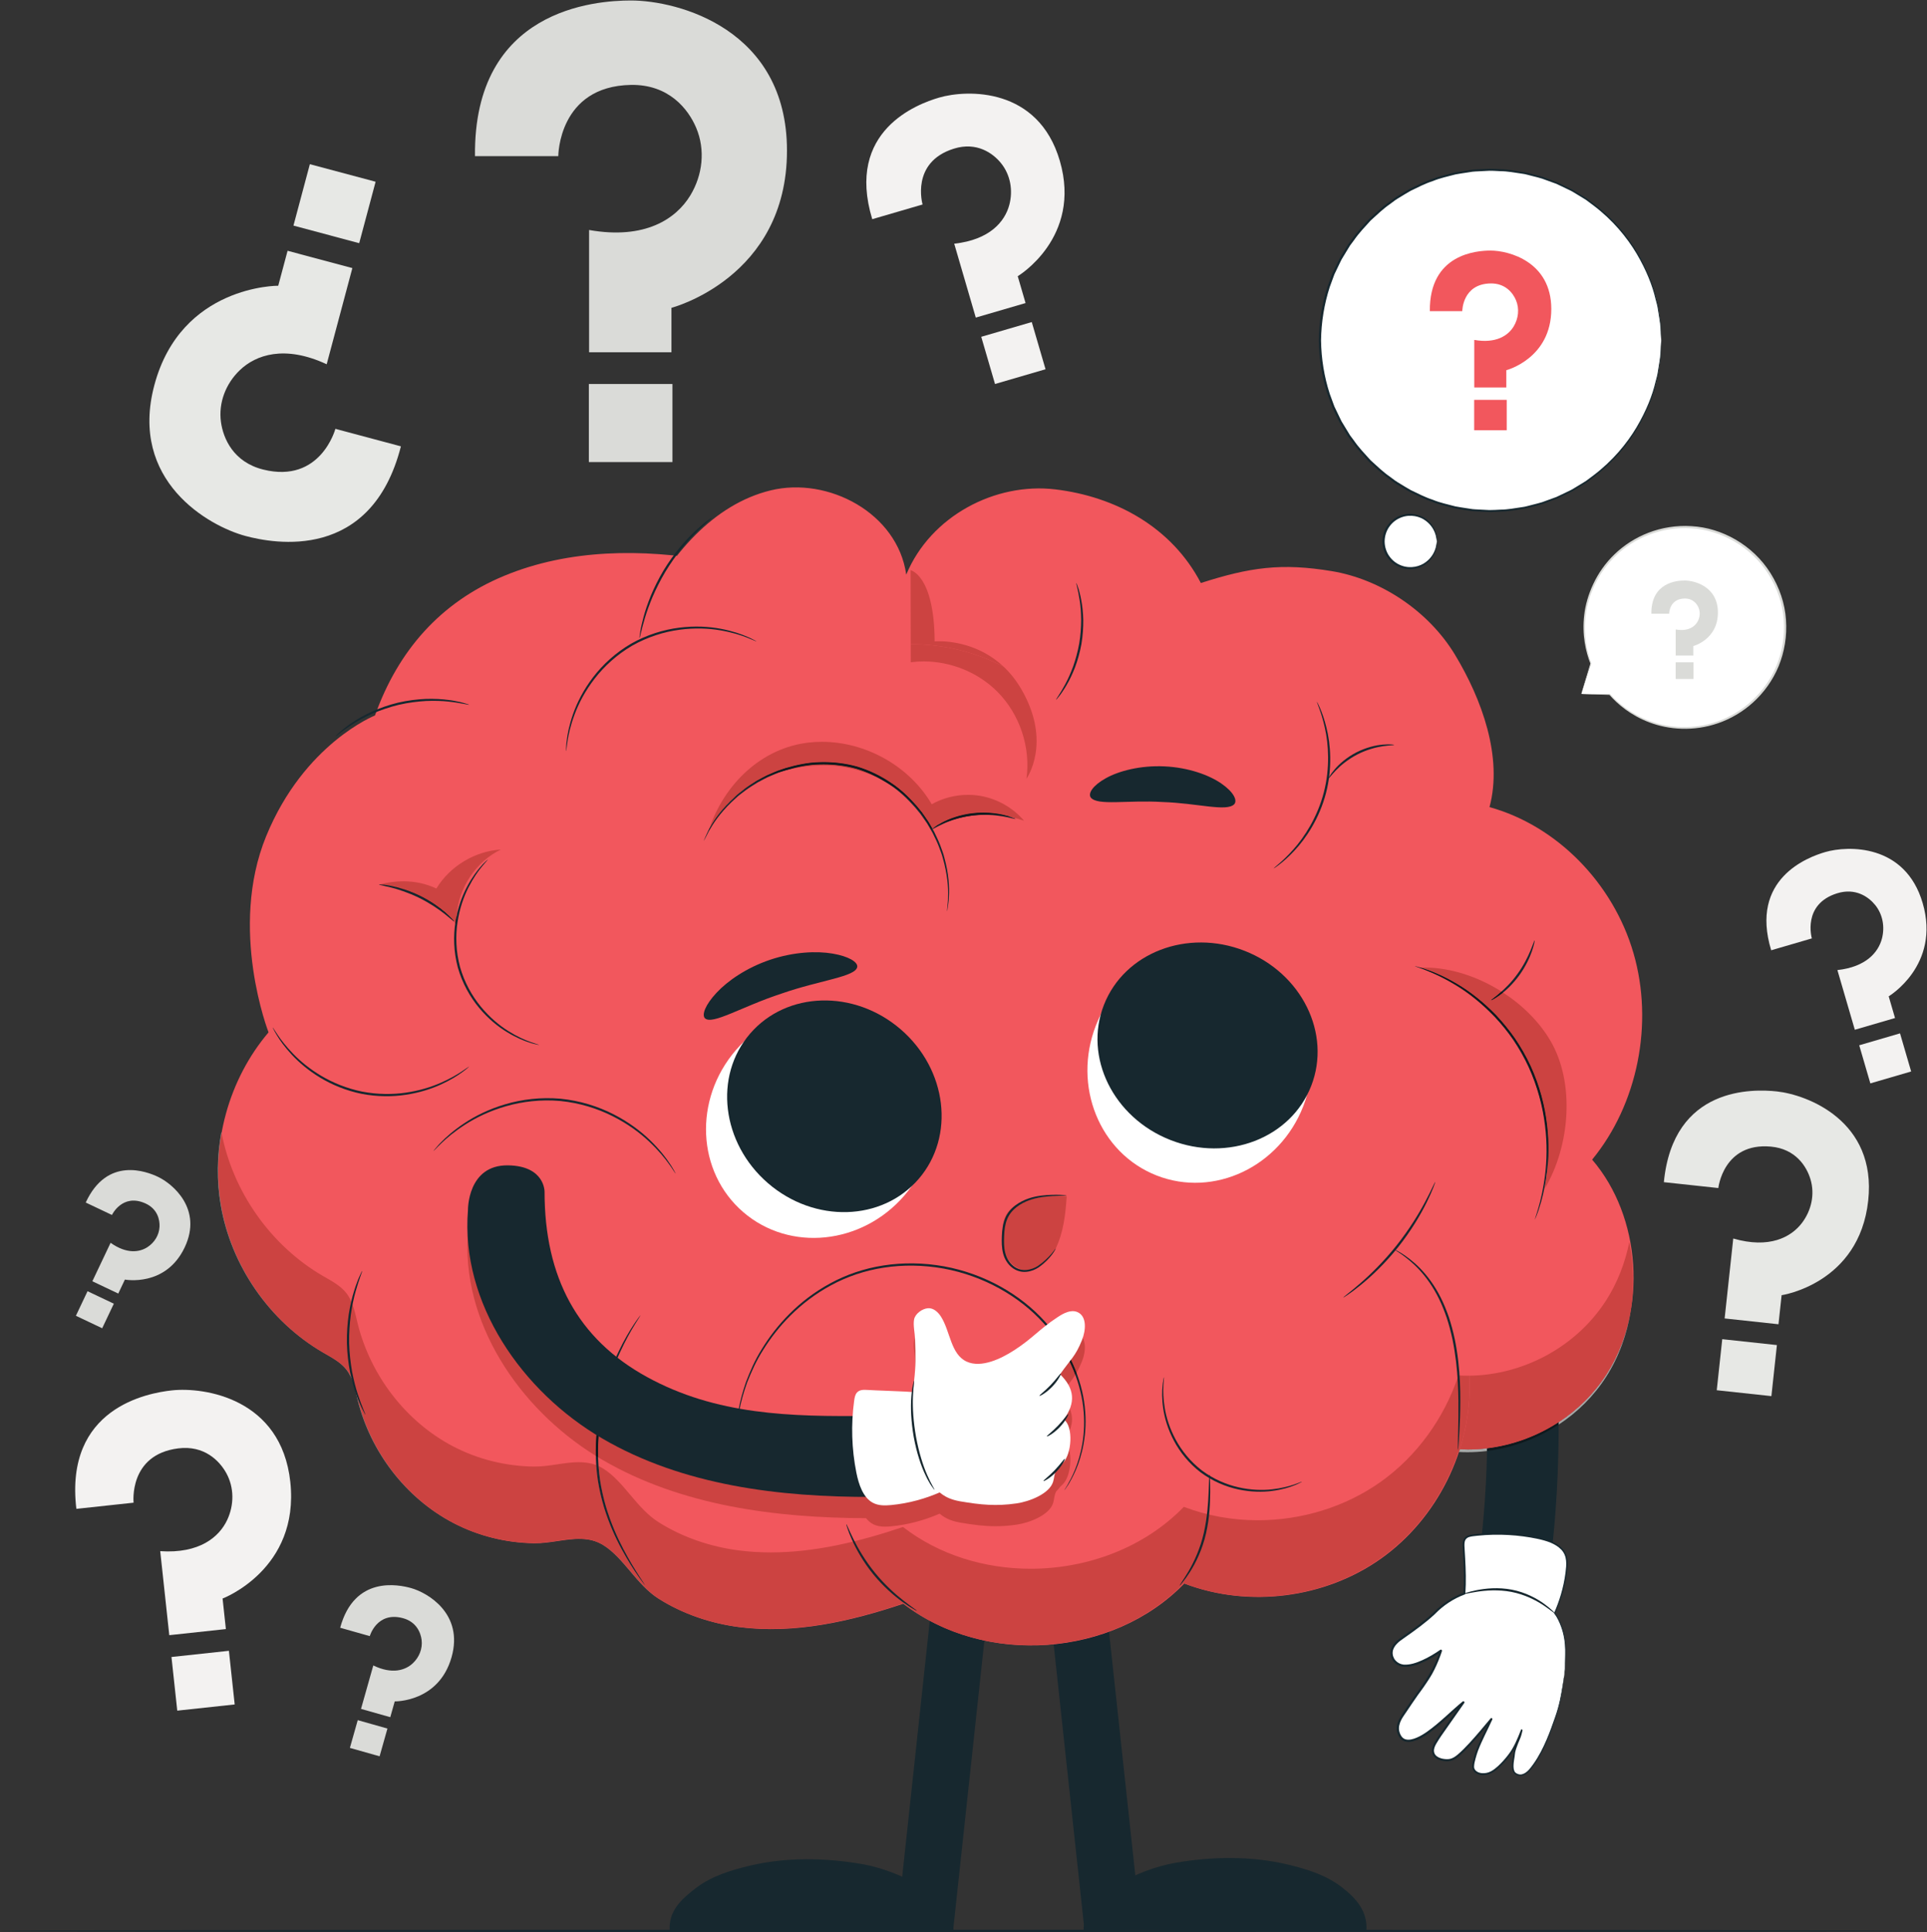 <?xml version="1.0" encoding="UTF-8" standalone="no"?>
<!-- Created with Inkscape (http://www.inkscape.org/) -->

<svg
   version="1.1"
   id="svg2"
   width="588.987"
   height="590.4"
   viewBox="0 0 588.987 590.4"
   sodipodi:docname="7718867.eps"
   xmlns:inkscape="http://www.inkscape.org/namespaces/inkscape"
   xmlns:sodipodi="http://sodipodi.sourceforge.net/DTD/sodipodi-0.dtd"
   xmlns="http://www.w3.org/2000/svg"
   xmlns:svg="http://www.w3.org/2000/svg">
  <rect x="0" y="0" width="588.987" height="590.4" fill="#333333" stroke="none"/>
  <defs
     id="defs6" />
  <sodipodi:namedview
     id="namedview4"
     pagecolor="#ffffff"
     bordercolor="#000000"
     borderopacity="0.25"
     inkscape:showpageshadow="2"
     inkscape:pageopacity="0.0"
     inkscape:pagecheckerboard="0"
     inkscape:deskcolor="#d1d1d1" />
  <g
     id="g8"
     inkscape:groupmode="layer"
     inkscape:label="ink_ext_XXXXXX"
     transform="matrix(1.333,0,0,-1.333,0,590.4)">
    <g
       id="g10"
       transform="scale(0.1)">
      <path
         d="m 196.574,1672.29 60.082,-28.5 c 0,0 23.938,50.44 76.789,26.47 27.453,-12.44 33.106,-36.98 32.36,-53.36 -0.867,-19.03 -11.461,-36.15 -27.367,-46.63 -18.161,-11.97 -47.739,-16.65 -84.844,9.7 l -41.832,-88.17 59.41,-28.19 15.207,32.06 c 0,0 93.539,-18 137.105,73.83 41.688,87.85 -27.421,145.64 -61.144,161.64 -25.793,12.24 -116.606,47.69 -165.766,-58.85"
         style="fill:#dadbd8;fill-opacity:1;fill-rule:nonzero;stroke:none"
         id="path12" />
      <path
         d="m 234.313,1384.08 -60.293,28.6 26.714,56.31 60.293,-28.6 -26.714,-56.31"
         style="fill:#dadbd8;fill-opacity:1;fill-rule:nonzero;stroke:none"
         id="path14" />
      <path
         d="m 780.012,697.5 67.859,-19.191 c 0,0 16.117,56.98 75.617,41.25 30.907,-8.168 41.153,-32.817 43.266,-50.079 2.453,-20.05 -5.602,-39.832 -20.379,-53.601 -16.879,-15.719 -46.98,-25.84 -90.434,-4.84 l -28.168,-99.59 67.106,-18.98 10.238,36.203 c 0,0 100.993,-2.281 130.323,101.43 28.07,99.23 -54.405,147.449 -92.495,158.218 -29.132,8.239 -130.355,29.27 -162.933,-90.82"
         style="fill:#dadbd8;fill-opacity:1;fill-rule:nonzero;stroke:none"
         id="path16" />
      <path
         d="m 870.391,402.789 -68.102,19.262 17.988,63.609 68.102,-19.258 -17.988,-63.613"
         style="fill:#dadbd8;fill-opacity:1;fill-rule:nonzero;stroke:none"
         id="path18" />
      <path
         d="m 3625.93,2838.34 65.04,-1.21 c 27.42,-30.79 63.42,-54.63 105.82,-67.34 121.92,-36.54 250.39,32.68 286.93,154.6 36.54,121.93 -32.68,250.39 -154.61,286.93 -121.92,36.54 -250.38,-32.67 -286.93,-154.6 -15.25,-50.91 -12.02,-102.94 5.74,-148.96 l -0.07,0.1 -21.92,-69.52"
         style="fill:#ffffff;fill-opacity:1;fill-rule:nonzero;stroke:none"
         id="path20" />
      <path
         d="m 3625.93,2838.34 c -0.08,-0.06 0.32,1.4 1.17,4.34 0.95,3.22 2.25,7.59 3.91,13.22 3.66,12.14 8.95,29.64 15.78,52.3 l 1.37,0.73 0.59,-0.43 0.07,-0.1 -1.93,-1.04 c -10.76,27.42 -19.87,66.27 -14.32,112.15 2.62,22.85 9.53,47.03 20.8,70.97 11.24,23.92 27.39,47.51 48.75,68.01 21.29,20.5 47.75,37.86 77.91,49.39 30.11,11.56 63.93,17.21 98.48,14.98 69.04,-3.62 140.48,-42.8 181.07,-107.53 20.56,-32.82 33.23,-69.95 35.56,-107.14 2.75,-37.12 -3.54,-73.83 -16.83,-106.42 -13.47,-32.58 -34.1,-60.77 -58.33,-82.8 -24.26,-22.09 -52.13,-38.03 -80.41,-47.83 -56.93,-19.76 -113.8,-14.59 -156.73,1.55 -43.45,16.17 -73.65,42.02 -92.66,63.74 l 0.77,-0.35 c -21,0.67 -37.3,1.18 -48.67,1.54 -5.22,0.2 -9.3,0.35 -12.33,0.47 -2.74,0.12 -4.09,0.2 -4.02,0.25 0.08,0.06 1.58,0.08 4.45,0.1 3.1,0 7.28,0 12.62,0 11.21,-0.06 27.29,-0.14 47.99,-0.25 l 0.77,-0.36 c 19.17,-21.23 49.29,-46.4 92.24,-61.98 42.46,-15.57 98.36,-20.25 154.14,-0.61 27.71,9.74 54.97,25.49 78.66,47.21 23.68,21.66 43.79,49.3 56.91,81.21 12.94,31.94 19.02,67.85 16.3,104.14 -2.31,36.35 -14.74,72.65 -34.83,104.74 -39.69,63.27 -109.44,101.66 -177.01,105.34 -67.96,4.72 -131.44,-22.37 -173.03,-62.55 -21.04,-20.02 -37.02,-43.1 -48.21,-66.55 -11.23,-23.46 -18.2,-47.21 -20.96,-69.7 -5.83,-45.15 2.73,-83.6 12.99,-110.92 l -0.63,-1.44 -1.31,0.4 -0.07,0.1 1.95,0.31 c -7.29,-22.17 -12.92,-39.3 -16.83,-51.18 -1.9,-5.68 -3.39,-10.1 -4.47,-13.35 -1.03,-3.03 -1.67,-4.66 -1.67,-4.66"
         style="fill:#dadbd8;fill-opacity:1;fill-rule:nonzero;stroke:none"
         id="path22" />
      <path
         d="m 3786.51,3022.19 h 40.74 c 0,0 0,34.2 35.54,34.81 18.46,0.32 28.04,-11.77 31.92,-21.03 4.52,-10.76 3.15,-23.02 -2.9,-33 -6.91,-11.39 -22.05,-21.74 -49.5,-16.91 v -59.78 h 40.28 v 21.73 c 0,0 56.49,14.61 56.49,76.87 0,59.57 -53.42,73.4 -76.28,73.4 -17.49,0 -77.06,-4.22 -76.29,-76.09"
         style="fill:#dadbd8;fill-opacity:1;fill-rule:nonzero;stroke:none"
         id="path24" />
      <path
         d="m 3883.08,2872.58 h -40.88 v 38.19 h 40.88 v -38.19"
         style="fill:#dadbd8;fill-opacity:1;fill-rule:nonzero;stroke:none"
         id="path26" />
      <path
         d="m 1089.12,4071.2 h 191.01 c 0,0 0,160.37 166.66,163.25 86.56,1.49 131.43,-55.21 149.67,-98.65 21.17,-50.43 14.76,-107.92 -13.61,-154.69 -32.39,-53.41 -103.39,-101.97 -232.11,-79.28 v -280.29 h 188.87 v 101.89 c 0,0 264.88,68.48 264.88,360.39 0,279.3 -250.47,344.17 -357.68,344.17 -81.99,0 -361.29,-19.82 -357.69,-356.79"
         style="fill:#dadbd8;fill-opacity:1;fill-rule:nonzero;stroke:none"
         id="path28" />
      <path
         d="m 1541.89,3369.77 h -191.68 v 179.02 h 191.68 v -179.02"
         style="fill:#dadbd8;fill-opacity:1;fill-rule:nonzero;stroke:none"
         id="path30" />
      <path
         d="M 919.266,3405.88 769.031,3446 c 0,0 -33.687,-126.14 -165.379,-93.4 -68.398,17.01 -91.785,71.04 -97.004,109.03 -6.058,44.12 11.059,87.99 43.196,118.82 36.703,35.21 102.742,58.48 199.226,13.6 l 58.875,220.47 -148.554,39.68 -21.407,-80.15 c 0,0 -222.726,1.78 -284.046,-227.83 -58.668,-219.68 124.714,-323.32 209.042,-345.84 64.493,-17.23 288.34,-60.3 356.286,205.5"
         style="fill:#e7e8e5;fill-opacity:1;fill-rule:nonzero;stroke:none"
         id="path32" />
      <path
         d="m 710.484,4052.7 150.762,-40.26 -37.605,-140.81 -150.762,40.26 37.605,140.81"
         style="fill:#e7e8e5;fill-opacity:1;fill-rule:nonzero;stroke:none"
         id="path34" />
      <path
         d="m 3815.16,1718.97 124.87,-13.46 c 0,0 11.31,104.84 120.46,94.98 56.7,-5.13 82.04,-45.36 90.9,-75.04 10.28,-34.47 2.04,-71.6 -19.8,-100.18 -24.94,-32.63 -74.78,-59.37 -157.33,-35.47 l -19.76,-183.24 123.48,-13.31 7.18,66.62 c 0,0 177.99,26.09 198.57,216.93 19.68,182.59 -139.49,242.66 -209.58,250.21 -53.6,5.78 -237.59,12.51 -258.99,-208.04"
         style="fill:#e7e8e5;fill-opacity:1;fill-rule:nonzero;stroke:none"
         id="path36" />
      <path
         d="m 4061.72,1228.5 -125.31,13.51 12.62,117.03 125.31,-13.51 -12.62,-117.03"
         style="fill:#e7e8e5;fill-opacity:1;fill-rule:nonzero;stroke:none"
         id="path38" />
      <path
         d="m 175.09,970.051 131.234,14.148 c 0,0 -11.879,110.181 102.418,124.501 59.36,7.44 94.395,-28.19 110.141,-56.69 18.281,-33.08 18.137,-73.049 2.109,-107.291 C 502.691,905.621 457.512,867 367.387,873.051 l 20.761,-192.582 129.77,13.992 -7.551,70.008 c 0,0 176.926,66.672 155.301,267.231 -20.688,191.91 -197.586,217.92 -271.25,209.98 -56.332,-6.07 -246.766,-40.38 -219.328,-271.629"
         style="fill:#f3f2f1;fill-opacity:1;fill-rule:nonzero;stroke:none"
         id="path40" />
      <path
         d="m 538.133,521.648 -131.695,-14.199 -13.262,123 131.695,14.192 13.262,-122.993"
         style="fill:#f3f2f1;fill-opacity:1;fill-rule:nonzero;stroke:none"
         id="path42" />
      <path
         d="m 2000.01,3926.62 115.42,33.69 c 0,0 -28.28,96.92 71.92,128.05 52.05,16.18 89.17,-10.17 107.85,-33.21 21.69,-26.74 27.96,-62.61 19.07,-95.88 -10.16,-38 -44.49,-79.86 -126.28,-88.86 l 49.44,-169.38 114.13,33.31 -17.97,61.58 c 0,0 147.99,88.11 96.5,264.51 -49.27,168.79 -212.07,163.81 -276.86,144.9 -49.55,-14.47 -214.84,-75.71 -153.22,-278.71"
         style="fill:#f3f2f1;fill-opacity:1;fill-rule:nonzero;stroke:none"
         id="path44" />
      <path
         d="m 2397.35,3582.6 -115.83,-33.81 -31.58,108.18 115.83,33.81 31.58,-108.18"
         style="fill:#f3f2f1;fill-opacity:1;fill-rule:nonzero;stroke:none"
         id="path46" />
      <path
         d="m 4061.24,2250.6 93.23,27.21 c 0,0 -22.85,78.28 58.09,103.42 42.03,13.06 72.01,-8.22 87.1,-26.82 17.52,-21.6 22.58,-50.57 15.4,-77.44 -8.2,-30.69 -35.93,-64.5 -101.99,-71.77 l 39.93,-136.8 92.18,26.9 -14.51,49.74 c 0,0 119.53,71.16 77.94,213.63 -39.79,136.33 -171.29,132.3 -223.62,117.03 -40.01,-11.68 -173.51,-61.15 -123.75,-225.1"
         style="fill:#f3f2f1;fill-opacity:1;fill-rule:nonzero;stroke:none"
         id="path48" />
      <path
         d="m 4382.17,1972.74 -93.56,-27.3 -25.5,87.37 93.55,27.31 25.51,-87.38"
         style="fill:#f3f2f1;fill-opacity:1;fill-rule:nonzero;stroke:none"
         id="path50" />
      <path
         d="M 4365.83,2.602 C 4365.83,1.16 3388.43,0 2183.02,0 977.195,0 0,1.16 0,2.602 c 0,1.438 977.195,2.609 2183.02,2.609 1205.41,0 2182.81,-1.172 2182.81,-2.609"
         style="fill:#17282f;fill-opacity:1;fill-rule:nonzero;stroke:none"
         id="path52" />
      <path
         d="m 3809.13,3648.71 c 0,-216.13 -175.21,-391.33 -391.34,-391.33 -216.12,0 -391.33,175.2 -391.33,391.33 0,216.13 175.21,391.33 391.33,391.33 216.13,0 391.34,-175.2 391.34,-391.33"
         style="fill:#ffffff;fill-opacity:1;fill-rule:nonzero;stroke:none"
         id="path54" />
      <path
         d="m 3809.13,3648.71 c 0,0 -0.29,2.15 -0.59,6.33 -0.28,4.37 -0.68,10.54 -1.2,18.58 -0.24,4.09 -0.51,8.65 -0.81,13.67 -0.53,5.01 -1.6,10.44 -2.48,16.35 -0.94,5.9 -1.95,12.25 -3.03,19.04 -0.82,6.84 -3.36,13.79 -5.12,21.33 -6.89,30.22 -21.03,65.94 -43.34,103.79 -22.49,37.7 -54.93,77.08 -99.11,110.5 -5.55,4.14 -11.16,8.32 -16.84,12.54 -5.92,3.88 -12.15,7.43 -18.31,11.23 -6.29,3.57 -12.25,7.92 -19,10.98 -6.66,3.19 -13.4,6.42 -20.21,9.69 -3.41,1.61 -6.84,3.24 -10.28,4.87 -3.58,1.3 -7.18,2.61 -10.8,3.93 -7.23,2.63 -14.53,5.29 -21.91,7.98 -7.44,2.46 -15.22,4.04 -22.93,6.13 -7.78,1.77 -15.43,4.51 -23.55,5.33 -16.09,2.28 -32.35,5.6 -49.2,5.69 -8.39,0.29 -16.85,1.11 -25.37,0.97 -8.51,-0.44 -17.1,-0.88 -25.74,-1.33 -4.32,-0.3 -8.68,-0.27 -13,-0.84 l -12.97,-2 c -8.66,-1.43 -17.46,-2.45 -26.17,-4.25 -17.17,-4.67 -34.95,-8.16 -51.86,-15.22 -17.45,-5.59 -33.85,-14.21 -50.72,-22.3 -8.21,-4.45 -16.08,-9.64 -24.21,-14.46 -3.98,-2.55 -8.23,-4.72 -12.02,-7.6 l -11.45,-8.57 c -15.8,-10.85 -29.63,-24.42 -44.1,-37.49 -13.08,-14.47 -26.82,-28.64 -38.1,-45.07 l -8.94,-11.96 -7.83,-12.79 -7.82,-12.88 c -2.72,-4.24 -5.2,-8.62 -7.24,-13.25 -4.38,-9.11 -8.78,-18.25 -13.2,-27.42 -3.5,-9.57 -7.02,-19.16 -10.55,-28.8 -12.67,-39.02 -19.5,-80.46 -20.06,-122.64 0.55,-42.19 7.36,-83.66 20.03,-122.69 3.53,-9.64 7.05,-19.24 10.55,-28.81 4.42,-9.18 8.82,-18.32 13.2,-27.42 l 3.32,-6.81 3.93,-6.45 7.81,-12.88 7.83,-12.8 8.94,-11.97 c 11.28,-16.43 25.02,-30.6 38.11,-45.08 14.47,-13.07 28.3,-26.65 44.11,-37.5 l 11.45,-8.57 c 3.79,-2.88 8.04,-5.05 12.02,-7.6 8.13,-4.83 16,-10.01 24.21,-14.47 16.87,-8.09 33.28,-16.71 50.73,-22.3 16.91,-7.06 34.7,-10.55 51.87,-15.22 8.71,-1.8 17.51,-2.82 26.17,-4.26 l 12.97,-1.99 c 4.32,-0.57 8.69,-0.54 13,-0.84 8.65,-0.45 17.23,-0.9 25.75,-1.34 8.52,-0.13 16.98,0.69 25.37,0.98 16.85,0.09 33.11,3.41 49.2,5.69 8.12,0.83 15.77,3.57 23.56,5.33 7.7,2.1 15.49,3.68 22.93,6.14 7.37,2.68 14.67,5.34 21.91,7.98 3.61,1.31 7.21,2.62 10.8,3.93 3.44,1.63 6.87,3.26 10.28,4.87 6.8,3.27 13.54,6.5 20.21,9.69 6.74,3.06 12.7,7.41 18.99,10.99 6.16,3.79 12.4,7.34 18.31,11.22 5.68,4.23 11.29,8.41 16.84,12.54 44.18,33.43 76.62,72.81 99.1,110.51 22.31,37.85 36.45,73.56 43.34,103.78 1.76,7.54 4.3,14.49 5.11,21.33 1.08,6.79 2.09,13.14 3.03,19.04 0.88,5.91 1.95,11.33 2.48,16.34 0.3,5.02 0.57,9.58 0.81,13.67 0.52,8.04 0.92,14.21 1.2,18.58 0.3,4.18 0.59,6.33 0.59,6.33 0,0 0.07,-2.15 -0.06,-6.34 -0.16,-4.38 -0.38,-10.57 -0.68,-18.63 -0.17,-4.11 -0.36,-8.7 -0.57,-13.74 -0.44,-5.03 -1.44,-10.48 -2.24,-16.43 -0.87,-5.94 -1.8,-12.33 -2.8,-19.16 -0.74,-6.89 -3.21,-13.88 -4.91,-21.48 -6.62,-30.45 -20.56,-66.5 -42.79,-104.79 -22.42,-38.11 -54.92,-78 -99.38,-111.94 -5.58,-4.19 -11.23,-8.43 -16.95,-12.73 -5.95,-3.94 -12.23,-7.55 -18.44,-11.41 -6.33,-3.63 -12.34,-8.04 -19.14,-11.16 -6.73,-3.25 -13.52,-6.54 -20.39,-9.86 -3.44,-1.65 -6.89,-3.3 -10.37,-4.96 -3.61,-1.33 -7.25,-2.67 -10.9,-4.01 -7.3,-2.69 -14.67,-5.4 -22.11,-8.14 -7.52,-2.51 -15.38,-4.14 -23.16,-6.28 -7.87,-1.8 -15.6,-4.59 -23.8,-5.46 -16.26,-2.35 -32.71,-5.74 -49.75,-5.89 -8.48,-0.31 -17.03,-1.15 -25.65,-1.04 -8.62,0.42 -17.3,0.85 -26.05,1.28 -4.37,0.29 -8.78,0.26 -13.15,0.82 l -13.13,1.99 c -8.77,1.43 -17.68,2.45 -26.5,4.25 -17.39,4.69 -35.4,8.2 -52.54,15.31 -17.67,5.63 -34.3,14.32 -51.39,22.5 -8.33,4.5 -16.31,9.73 -24.55,14.61 -4.04,2.57 -8.34,4.77 -12.18,7.68 l -11.61,8.66 c -16.02,10.98 -30.05,24.7 -44.72,37.94 -13.28,14.63 -27.2,28.99 -38.65,45.62 l -9.06,12.12 -7.95,12.96 -7.93,13.04 -3.97,6.54 -3.37,6.89 c -4.45,9.23 -8.92,18.49 -13.4,27.79 -3.55,9.69 -7.12,19.42 -10.7,29.18 -12.87,39.56 -19.77,81.58 -20.33,124.33 0.56,42.73 7.49,84.74 20.36,124.28 3.58,9.76 7.15,19.49 10.7,29.17 4.48,9.3 8.95,18.56 13.39,27.78 2.07,4.7 4.6,9.13 7.35,13.43 l 7.93,13.04 7.95,12.95 9.06,12.12 c 11.44,16.62 25.37,30.97 38.64,45.6 14.67,13.24 28.7,26.95 44.72,37.93 l 11.6,8.66 c 3.84,2.9 8.15,5.1 12.18,7.68 8.24,4.87 16.22,10.11 24.54,14.61 17.09,8.17 33.72,16.86 51.39,22.49 17.14,7.11 35.15,10.62 52.53,15.3 8.82,1.81 17.73,2.82 26.5,4.25 l 13.13,1.99 c 4.37,0.57 8.78,0.54 13.15,0.83 8.74,0.43 17.43,0.86 26.04,1.28 8.62,0.11 17.17,-0.73 25.65,-1.04 17.04,-0.15 33.48,-3.53 49.74,-5.89 8.2,-0.87 15.94,-3.65 23.8,-5.46 7.78,-2.14 15.65,-3.77 23.16,-6.27 7.44,-2.74 14.82,-5.45 22.12,-8.14 3.65,-1.34 7.28,-2.68 10.9,-4.01 3.47,-1.66 6.93,-3.31 10.37,-4.96 6.86,-3.32 13.66,-6.61 20.38,-9.86 6.8,-3.12 12.81,-7.53 19.15,-11.16 6.21,-3.86 12.48,-7.47 18.44,-11.41 5.71,-4.29 11.37,-8.53 16.95,-12.73 44.46,-33.93 76.96,-73.82 99.38,-111.94 22.24,-38.28 36.18,-74.33 42.81,-104.79 1.69,-7.6 4.17,-14.59 4.91,-21.48 1,-6.83 1.93,-13.22 2.8,-19.17 0.8,-5.94 1.8,-11.39 2.24,-16.43 0.21,-5.04 0.4,-9.62 0.57,-13.74 0.3,-8.05 0.52,-14.25 0.68,-18.63 0.13,-4.19 0.06,-6.34 0.06,-6.34"
         style="fill:#17282f;fill-opacity:1;fill-rule:nonzero;stroke:none"
         id="path56" />
      <path
         d="m 3278.57,3715.79 h 74.35 c 0,0 0,62.42 64.87,63.54 33.7,0.58 51.16,-21.49 58.26,-38.4 8.24,-19.63 5.75,-42.01 -5.29,-60.21 -12.61,-20.79 -40.25,-39.69 -90.35,-30.86 v -109.11 h 73.51 v 39.67 c 0,0 103.11,26.65 103.11,140.28 0,108.71 -97.5,133.96 -139.23,133.96 -31.91,0 -140.63,-7.71 -139.23,-138.87"
         style="fill:#f2575d;fill-opacity:1;fill-rule:nonzero;stroke:none"
         id="path58" />
      <path
         d="m 3454.81,3442.75 h -74.61 v 69.68 h 74.61 v -69.68"
         style="fill:#f2575d;fill-opacity:1;fill-rule:nonzero;stroke:none"
         id="path60" />
      <path
         d="m 3294.74,3187.82 c 0,-33.82 -27.42,-61.24 -61.24,-61.24 -33.82,0 -61.24,27.42 -61.24,61.24 0,33.82 27.42,61.23 61.24,61.23 33.82,0 61.24,-27.41 61.24,-61.23"
         style="fill:#ffffff;fill-opacity:1;fill-rule:nonzero;stroke:none"
         id="path62" />
      <path
         d="m 3294.74,3187.82 c -0.55,-0.03 -0.37,5.45 -2.9,14.7 -2.51,9.08 -8.72,22.33 -22.41,32.51 -13.22,10.2 -34.96,15.89 -55.97,8.05 -10.35,-3.76 -20.22,-10.82 -27.22,-20.58 -7.21,-9.62 -11.25,-21.95 -11.37,-34.67 0.12,-12.73 4.16,-25.07 11.37,-34.69 7,-9.76 16.87,-16.83 27.22,-20.58 21.02,-7.85 42.76,-2.16 55.98,8.05 13.68,10.17 19.9,23.43 22.4,32.5 2.53,9.25 2.35,14.74 2.9,14.71 0.18,0 0.29,-1.35 0.32,-3.94 0.09,-2.58 -0.2,-6.43 -1.25,-11.26 -1.98,-9.52 -7.91,-23.74 -22.14,-34.94 -13.74,-11.22 -37,-17.87 -59.85,-9.63 -11.25,3.94 -22.02,11.51 -29.69,22.06 -7.89,10.42 -12.36,23.87 -12.47,37.72 0.11,13.83 4.59,27.29 12.47,37.7 7.67,10.55 18.44,18.12 29.69,22.06 22.85,8.23 46.11,1.58 59.85,-9.63 14.23,-11.21 20.16,-25.42 22.14,-34.94 1.05,-4.83 1.34,-8.68 1.25,-11.27 -0.03,-2.59 -0.14,-3.93 -0.32,-3.93"
         style="fill:#17282f;fill-opacity:1;fill-rule:nonzero;stroke:none"
         id="path64" />
      <path
         d="m 3312.47,1824.29 c 101.77,-345.32 125.59,-710.8 64.34,-1065.931 -7.56,-43.859 11.7,-88.867 57.62,-101.488 39.71,-10.91 93.87,13.469 101.49,57.621 66.36,384.758 46.14,778.788 -64.35,1153.658 -29.95,101.63 -189.24,58.37 -159.1,-43.86"
         style="fill:#17282f;fill-opacity:1;fill-rule:nonzero;stroke:none"
         id="path66" />
      <path
         d="m 3745.45,2244.17 c -46.89,161.01 -176.2,292.1 -330.1,334.62 30.96,115.17 -18.07,248.16 -78.98,349.04 -60.91,100.88 -170.86,173.42 -282.54,191.92 -115.97,19.22 -187.96,8.76 -300.33,-27.2 -67.08,128.47 -196.01,198.14 -333.71,214.64 -137.71,16.5 -286.01,-61 -341.82,-195.39 -19.97,141.29 -179.19,225.07 -310.63,193.18 -131.45,-31.88 -231.27,-148.51 -292.81,-275.63 L 3240.31,1129.83 c 156.51,-62.4 349.58,2.54 443.46,149.15 93.89,146.62 79.49,360.68 -33.08,491.7 104.53,126.99 141.65,312.48 94.76,473.49"
         style="fill:#f2575d;fill-opacity:1;fill-rule:nonzero;stroke:none"
         id="path68" />
      <path
         d="M 2185.69,5.449 2057.12,19.309 2154.23,920.129 2282.81,906.27 2185.69,5.449"
         style="fill:#17282f;fill-opacity:1;fill-rule:nonzero;stroke:none"
         id="path70" />
      <path
         d="M 2486.53,5.449 2615.11,19.309 2517.99,920.129 2389.41,906.27 2486.53,5.449"
         style="fill:#17282f;fill-opacity:1;fill-rule:nonzero;stroke:none"
         id="path72" />
      <path
         d="m 859.836,2788.92 c 52.68,147.42 149.144,259.23 296.554,320.22 148.66,61.5 316.46,62.43 474.88,34.45 64.94,-11.48 131.66,-28.92 181.72,-71.85 50.06,-42.92 78.17,-117.77 49.32,-177.07 137.34,77.54 315.49,77 452.35,-1.38 136.87,-78.37 227.5,-231.74 230.13,-389.43 143.1,11.44 293.28,-20.19 406.82,-108.04 113.54,-87.85 183.77,-236.59 158.05,-377.82 93.57,8.17 183.3,-52.06 233.11,-131.69 49.82,-79.62 66.09,-175.56 72.71,-269.25 4.09,-57.83 4.68,-117.39 -14.64,-172.06 -9.4,-26.6 -23.4,-51.68 -29.51,-79.23 -7.41,-33.34 -2.8,-67.97 -1.78,-102.1 4.74,-157.9 -73.85,-315.94 -202.62,-407.451 -128.76,-91.5 -303.86,-113.75 -451.42,-57.348 -163.89,-169.199 -457.59,-190.289 -643.97,-46.23 -121.26,-40.68 -249.7,-69.989 -376.55,-53.672 -64.71,8.32 -128.7,29.812 -183.98,64.742 -50.66,32.008 -79.71,93.871 -127.41,123.168 -32.88,20.211 -68.69,14.762 -105.39,9.32 -17.68,-2.617 -35.56,-5.25 -53.43,-5 -64.15,0.86 -128.22,16.633 -185.09,46.422 -108.456,56.809 -189.147,162.719 -218.612,281.549 -5.969,24.07 -10.39,49.61 -25.551,69.23 -13.871,17.95 -34.902,28.53 -54.496,39.96 -122.164,71.27 -210.222,198.37 -234.011,337.79 -23.79,139.41 17.132,288.53 108.75,396.27 0,0 -92.497,237.22 -5.465,449.68 87.031,212.45 249.531,276.82 249.531,276.82"
         style="fill:#f2575d;fill-opacity:1;fill-rule:nonzero;stroke:none"
         id="path74" />
      <path
         d="m 2131.95,713.461 c -21.2,11.301 -41.5,24.309 -60.69,39.078 0.09,0.043 0.18,0.063 0.28,0.102 19.1,-14.77 39.32,-27.789 60.42,-39.102 l -0.01,-0.078 M 1560.8,736.84 c -17.54,7.949 -34.53,17.062 -50.77,27.32 -50.65,32 -79.71,93.86 -127.41,123.172 -3.19,1.957 -6.41,3.68 -9.66,5.18 3.58,-1.602 7.13,-3.473 10.64,-5.633 47.7,-29.297 76.75,-91.16 127.41,-123.168 15.94,-10.07 32.6,-19.02 49.79,-26.871 m -501.96,191.402 c -6.8,3.078 -13.51,6.36 -20.13,9.817 -108.456,56.812 -189.147,162.721 -218.608,281.561 -5.969,24.07 -10.391,49.6 -25.555,69.22 -13.871,17.95 -34.902,28.54 -54.496,39.97 -122.164,71.26 -210.223,198.37 -234.012,337.78 -9.449,55.39 -8.527,112.28 1.57,167.53 0.153,-0.8 0.305,-1.61 0.461,-2.4 -9.754,-54.63 -10.386,-110.85 -1.05,-165.57 23.789,-139.42 111.847,-266.52 234.011,-337.79 19.594,-11.43 40.625,-22.01 54.496,-39.96 15.161,-19.62 19.582,-45.16 25.551,-69.23 29.465,-118.83 110.156,-224.74 218.612,-281.549 6.3,-3.301 12.68,-6.43 19.15,-9.379 m 2306.03,171.678 c -6.54,0 -13.09,0.18 -19.62,0.54 0.68,2.06 1.36,4.14 2.01,6.2 6.18,-0.32 12.39,-0.48 18.58,-0.48 14.69,0 29.39,0.9 44.01,2.67 -0.03,-2.03 -0.07,-4.12 -0.11,-6.15 -14.9,-1.84 -29.9,-2.78 -44.87,-2.78 m 208.98,63.24 c -0.01,1.86 -0.01,3.75 -0.02,5.62 43.32,28.24 81.26,65.41 109.94,110.2 28.38,44.31 46.86,94.78 55.73,147.25 -8.41,-54.72 -27.2,-107.46 -56.7,-153.54 -28.47,-44.44 -66.04,-81.38 -108.95,-109.53"
         style="fill:#a7a9a8;fill-opacity:1;fill-rule:nonzero;stroke:none"
         id="path76" />
      <path
         d="m 3409.74,1102.7 c 0.04,2.03 0.08,4.12 0.11,6.15 57.85,7.01 114.43,27.63 163.98,59.93 0.01,-1.87 0.01,-3.76 0.02,-5.62 -49.54,-32.51 -106.17,-53.31 -164.11,-60.46"
         style="fill:#0f191d;fill-opacity:1;fill-rule:nonzero;stroke:none"
         id="path78" />
      <path
         d="m 3365.84,1106.18 c -6.19,0 -12.4,0.16 -18.58,0.48 16.04,50.66 23.89,103.84 22.29,157.01 -0.11,3.87 -0.27,7.75 -0.46,11.63 122.22,1.43 244.73,65.03 313.71,172.74 25.94,40.52 43.58,86.2 53.19,133.84 10.15,-51.07 11.42,-104.24 3.51,-155.65 -8.87,-52.47 -27.35,-102.94 -55.73,-147.25 -28.68,-44.79 -66.62,-81.96 -109.94,-110.2 -49.55,-32.3 -106.13,-52.92 -163.98,-59.93 -14.62,-1.77 -29.32,-2.67 -44.01,-2.67"
         style="fill:#cc4341;fill-opacity:1;fill-rule:nonzero;stroke:none"
         id="path80" />
      <path
         d="m 2156.7,701.23 c -8.36,3.821 -16.63,7.911 -24.75,12.231 l 0.01,0.078 c 8.12,-4.359 16.37,-8.457 24.74,-12.309"
         style="fill:#0f191d;fill-opacity:1;fill-rule:nonzero;stroke:none"
         id="path82" />
      <path
         d="m 2363.24,657.379 c -71.18,0 -142.22,14.461 -206.54,43.851 -8.37,3.852 -16.62,7.95 -24.74,12.309 -21.1,11.313 -41.32,24.332 -60.42,39.102 -0.1,-0.039 -0.19,-0.059 -0.28,-0.102 -0.23,0.18 -0.47,0.371 -0.7,0.543 -97.89,-32.832 -200.46,-58.262 -303.1,-58.262 -24.5,0 -49.01,1.45 -73.45,4.59 -45.7,5.879 -91.04,18.32 -133.21,37.43 -17.19,7.851 -33.85,16.801 -49.79,26.871 -50.66,32.008 -79.71,93.871 -127.41,123.168 -3.51,2.16 -7.06,4.031 -10.64,5.633 -14.78,6.84 -30.09,9.148 -45.77,9.148 -16.33,0 -33.05,-2.512 -49.96,-5.019 -16.91,-2.5 -34.02,-5.012 -51.11,-5.012 -0.77,0 -1.55,0 -2.32,0.012 -56.69,0.769 -113.31,13.168 -164.96,36.601 -6.47,2.949 -12.85,6.078 -19.15,9.379 -108.456,56.809 -189.147,162.719 -218.612,281.549 -5.969,24.07 -10.39,49.61 -25.551,69.23 -13.871,17.95 -34.902,28.53 -54.496,39.96 -122.164,71.27 -210.222,198.37 -234.011,337.79 -9.336,54.72 -8.704,110.94 1.05,165.57 26.266,-135.38 112.821,-258.05 231.981,-327.56 19.594,-11.43 40.625,-22.02 54.496,-39.97 15.164,-19.62 19.586,-45.15 25.555,-69.22 29.461,-118.84 110.152,-224.75 218.608,-281.56 56.88,-29.79 120.94,-45.55 185.09,-46.42 0.77,-0.01 1.54,-0.01 2.32,-0.01 17.09,0 34.2,2.51 51.11,5.01 16.91,2.51 33.63,5.02 49.96,5.02 13.6,0 26.94,-1.74 39.89,-6.67 0.79,-11.88 2.05,-23.56 3.72,-34.95 3.38,-21.49 8.24,-41.929 13.89,-61.089 11.69,-38.219 26.69,-71.071 41.12,-97.512 14.42,-26.48 27.75,-46.93 37.39,-60.719 4.72,-6.968 8.74,-12.129 11.36,-15.699 2.59,-3.441 4.06,-5.25 4.27,-5.25 0,0 0.01,0 0.01,0.008 0.15,0.101 -1.03,2.113 -3.42,5.84 -2.7,4.16 -6.19,9.543 -10.53,16.23 -9.11,14.102 -21.91,34.77 -35.82,61.321 -13.94,26.5 -28.46,59.25 -39.78,97.152 -5.46,19 -10.17,39.228 -13.44,60.478 -1.5,10.44 -2.65,21.11 -3.43,31.96 3.43,-1.56 6.83,-3.36 10.2,-5.43 47.7,-29.31 76.76,-91.16 127.41,-123.168 55.28,-34.93 119.27,-56.43 183.98,-64.75 24.45,-3.141 48.95,-4.59 73.46,-4.59 102.63,0 205.21,25.43 303.09,58.258 83.21,-64.309 187.79,-95.711 292.68,-95.7 130.05,0.012 260.57,48.282 351.29,141.942 54.1,-20.68 111.89,-30.793 169.75,-30.781 99.96,0 200.12,30.168 281.67,88.129 83.52,59.35 145.9,146.71 178.16,243.86 6.91,-0.41 13.83,-0.61 20.76,-0.61 1.4,0 2.82,0.01 4.22,0.03 0.19,-3.88 0.35,-7.76 0.46,-11.63 1.6,-53.17 -6.25,-106.35 -22.29,-157.01 -0.65,-2.06 -1.33,-4.14 -2.01,-6.2 -0.38,0.02 -0.76,0.05 -1.14,0.07 -32.26,-97.15 -94.64,-184.51 -178.16,-243.858 -81.56,-57.961 -181.7,-88.133 -281.67,-88.133 -57.85,0 -115.66,10.102 -169.75,30.781 C 2623.8,705.648 2493.3,657.379 2363.24,657.379"
         style="fill:#cc4341;fill-opacity:1;fill-rule:nonzero;stroke:none"
         id="path84" />
      <path
         d="m 1549.19,1738.76 c -0.16,-0.09 -1.51,1.76 -3.95,5.34 -2.55,3.5 -5.68,9.09 -10.69,15.6 -9.43,13.42 -24.45,31.97 -45.75,52.06 -21.24,20.13 -49.48,41.15 -84.07,58.5 -34.49,17.39 -75.63,30.43 -120.02,34.84 -44.45,3.89 -87.3,-1.32 -124.42,-12.02 -37.21,-10.65 -68.85,-26.09 -93.45,-41.94 -24.65,-15.81 -42.84,-31.25 -54.59,-42.69 -6.13,-5.48 -10.23,-10.39 -13.395,-13.36 -3.054,-3.07 -4.726,-4.63 -4.863,-4.51 -0.137,0.12 1.274,1.91 4.086,5.22 2.912,3.2 6.802,8.36 12.742,14.09 11.39,11.95 29.36,27.97 54.02,44.34 24.6,16.42 56.47,32.41 94.12,43.46 37.55,11.1 81.05,16.55 126.24,12.6 45.11,-4.48 86.85,-17.88 121.69,-35.74 34.95,-17.83 63.31,-39.43 84.44,-60.12 21.21,-20.65 35.91,-39.72 44.89,-53.57 4.78,-6.74 7.65,-12.52 9.92,-16.21 2.15,-3.78 3.21,-5.8 3.05,-5.89"
         style="fill:#17282f;fill-opacity:1;fill-rule:nonzero;stroke:none"
         id="path86" />
      <path
         d="m 1688.32,1146.48 c -0.09,0.01 -0.07,1.2 0.05,3.54 0.17,2.61 0.4,6.04 0.68,10.39 0.37,4.67 0.82,10.29 1.35,16.88 1.06,6.67 2.29,14.29 3.66,22.83 3.15,17.11 8.44,37.79 16.58,61.17 8.91,23.03 19.79,49.22 36.5,75.6 32.32,52.86 83.35,110.47 156.34,150.01 36.21,19.84 77.8,34.29 122.22,41.14 44.39,6.93 91.52,6.44 138.42,-1.92 93.95,-17.07 176.47,-65.12 231.66,-126.48 55.86,-61.16 84.85,-133.58 91.56,-195.47 7.02,-62.44 -6.83,-112.97 -20.35,-144.72 -13.94,-32.03 -26.57,-46.92 -26.57,-46.92 -0.08,0.05 0.5,1.11 1.71,3.11 1.36,2.23 3.14,5.16 5.41,8.86 4.5,7.93 11.08,19.69 17.57,35.72 12.86,31.75 25.98,81.91 18.57,143.52 -7.09,61.09 -36.08,132.44 -91.45,192.68 -54.67,60.39 -136.23,107.71 -229.05,124.58 -46.33,8.25 -92.86,8.77 -136.69,2 -43.86,-6.7 -84.89,-20.84 -120.73,-40.32 -72.22,-38.81 -123.05,-95.56 -155.49,-147.72 -16.77,-26.03 -27.79,-51.91 -36.9,-74.67 -8.34,-23.12 -13.89,-43.59 -17.32,-60.55 -1.54,-8.48 -2.92,-16.04 -4.12,-22.65 -0.72,-6.55 -1.33,-12.13 -1.83,-16.77 -0.5,-4.32 -0.89,-7.73 -1.19,-10.33 -0.3,-2.32 -0.5,-3.51 -0.59,-3.51"
         style="fill:#17282f;fill-opacity:1;fill-rule:nonzero;stroke:none"
         id="path88" />
      <path
         d="m 2985.06,1032.15 c 0.08,-0.17 -1.41,-1 -4.32,-2.43 -2.97,-1.32 -7.16,-3.75 -13,-5.81 -11.44,-4.69 -28.75,-9.91 -50.77,-12.78 -21.98,-2.92 -48.8,-2.69 -77.59,3.51 -28.72,6.12 -59.26,18.84 -86.57,39.22 -27.03,20.76 -47.57,46.71 -61.25,72.7 -13.77,26.03 -21.28,51.79 -24.42,73.74 -3.21,21.97 -2.88,40.05 -1.47,52.33 0.4,6.17 1.6,10.87 2.06,14.08 0.6,3.19 0.99,4.85 1.17,4.82 1.48,-0.02 -5.4,-27.32 1.88,-70.64 3.55,-21.53 11.29,-46.68 25.01,-72.06 13.63,-25.34 33.81,-50.57 60.17,-70.82 26.62,-19.86 56.37,-32.44 84.46,-38.68 28.14,-6.33 54.45,-6.96 76.13,-4.54 43.68,4.75 68.09,18.77 68.51,17.36"
         style="fill:#17282f;fill-opacity:1;fill-rule:nonzero;stroke:none"
         id="path90" />
      <path
         d="m 1466.38,2966.68 c -0.36,0.06 0.19,4.63 1.49,12.88 1.19,8.26 3.73,20.1 7.6,34.52 3.79,14.45 9.5,31.35 16.94,49.67 7.68,18.22 17.23,37.8 28.91,57.42 11.85,19.53 24.67,37.16 37.16,52.49 12.7,15.16 24.94,28.13 35.93,38.26 10.92,10.18 20.18,17.97 26.91,22.9 6.68,5.01 10.46,7.64 10.68,7.36 0.61,-0.77 -14,-12.03 -35.03,-32.91 -10.57,-10.38 -22.41,-23.48 -34.77,-38.64 -12.15,-15.33 -24.7,-32.84 -36.41,-52.14 -11.55,-19.4 -21.12,-38.69 -28.96,-56.61 -7.6,-18.02 -13.61,-34.62 -17.82,-48.82 -8.58,-28.37 -11.68,-46.56 -12.63,-46.38"
         style="fill:#17282f;fill-opacity:1;fill-rule:nonzero;stroke:none"
         id="path92" />
      <path
         d="m 1075.71,2813.48 c -0.26,-1.03 -17.97,4.13 -47.31,7.22 -14.66,1.66 -32.24,2.18 -51.689,1.39 -19.43,-1.13 -40.711,-3.78 -62.609,-8.82 -21.848,-5.29 -42.075,-12.44 -59.965,-20.12 -17.746,-8 -33.239,-16.33 -45.606,-24.37 -24.859,-15.89 -38.386,-28.42 -39.082,-27.61 -0.238,0.26 3.035,3.48 9.199,9.08 3.04,2.86 6.868,6.22 11.629,9.74 4.719,3.57 9.911,7.91 16.239,11.87 12.25,8.53 27.765,17.32 45.664,25.67 18.035,8.03 38.539,15.44 60.722,20.8 22.239,5.13 43.883,7.67 63.606,8.56 19.738,0.53 37.552,-0.39 52.312,-2.53 7.43,-0.71 14.02,-2.27 19.84,-3.35 5.83,-1.02 10.76,-2.32 14.76,-3.51 8.01,-2.26 12.38,-3.67 12.29,-4.02"
         style="fill:#17282f;fill-opacity:1;fill-rule:nonzero;stroke:none"
         id="path94" />
      <path
         d="m 1075.71,1983.98 c 0.11,-0.14 -1.24,-1.38 -3.92,-3.61 -2.74,-2.15 -6.56,-5.65 -12.04,-9.38 -10.66,-7.88 -27.03,-18.14 -48.66,-28.02 -21.59,-9.92 -48.766,-18.82 -79.922,-23.55 -31.098,-4.77 -66.223,-4.84 -101.977,2.07 -35.695,7.29 -68.132,20.79 -95.043,37.1 -26.98,16.29 -48.683,34.91 -64.835,52.33 -16.204,17.41 -27.407,33.14 -34.243,44.5 -3.64,5.54 -5.824,10.24 -7.535,13.27 -1.625,3.09 -2.398,4.75 -2.238,4.83 0.402,0.23 4.125,-6.08 11.473,-17 7.308,-10.94 18.855,-26.18 35.203,-43.05 16.297,-16.89 37.937,-34.95 64.636,-50.76 26.629,-15.83 58.551,-28.95 93.594,-36.11 35.11,-6.78 69.613,-6.87 100.27,-2.43 30.711,4.4 57.613,12.8 79.127,22.17 21.56,9.34 38.06,19 49,26.32 10.97,7.28 16.82,11.68 17.11,11.32"
         style="fill:#17282f;fill-opacity:1;fill-rule:nonzero;stroke:none"
         id="path96" />
      <path
         d="m 830.41,1515.4 c 0.953,-0.4 -6.898,-17.8 -15.109,-47.3 -4.196,-14.71 -7.942,-32.57 -10.871,-52.55 -2.617,-20.04 -4.235,-42.23 -3.836,-65.54 0.629,-23.32 3.226,-45.42 6.722,-65.32 3.813,-19.84 8.34,-37.52 13.184,-52.03 9.508,-29.1 18.113,-46.14 17.184,-46.58 -0.325,-0.16 -2.618,4.01 -6.504,11.71 -2,3.83 -4.305,8.59 -6.571,14.28 -2.316,5.68 -5.234,12.05 -7.593,19.41 -5.34,14.5 -10.297,32.28 -14.414,52.31 -3.801,20.09 -6.579,42.48 -7.215,66.1 -0.407,23.63 1.379,46.11 4.293,66.34 3.226,20.2 7.394,38.18 12.086,52.9 2.035,7.46 4.668,13.95 6.73,19.72 2.016,5.79 4.106,10.64 5.934,14.56 3.547,7.87 5.656,12.13 5.98,11.99"
         style="fill:#17282f;fill-opacity:1;fill-rule:nonzero;stroke:none"
         id="path98" />
      <path
         d="m 1478.84,795.129 c -0.14,-0.109 -1.61,1.703 -4.28,5.242 -2.62,3.57 -6.64,8.731 -11.36,15.699 -9.64,13.789 -22.97,34.239 -37.39,60.719 -14.43,26.441 -29.43,59.293 -41.12,97.512 -5.65,19.16 -10.51,39.599 -13.89,61.089 -3.16,21.52 -4.82,44.04 -4.74,67.1 0.52,92.55 26.15,174.09 52.33,228.13 13.01,27.22 25.57,48.19 34.94,62.18 4.53,7.1 8.57,12.26 11.12,15.88 2.62,3.57 4.07,5.39 4.22,5.29 0.14,-0.11 -1.02,-2.13 -3.36,-5.89 -2.26,-3.8 -6.02,-9.13 -10.27,-16.37 -8.81,-14.27 -20.82,-35.41 -33.31,-62.64 -25.16,-54.09 -49.95,-134.98 -50.46,-226.61 -0.08,-22.8 1.52,-45.03 4.58,-66.31 3.27,-21.25 7.98,-41.478 13.44,-60.478 11.32,-37.902 25.84,-70.652 39.78,-97.152 13.91,-26.551 26.71,-47.219 35.82,-61.321 4.34,-6.687 7.83,-12.07 10.53,-16.23 2.39,-3.727 3.57,-5.739 3.42,-5.84"
         style="fill:#17282f;fill-opacity:1;fill-rule:nonzero;stroke:none"
         id="path100" />
      <path
         d="m 1378.2,1218.21 c 0.11,-0.22 -3.63,-2.42 -11.2,-4.11 -7.52,-1.75 -19.01,-2.19 -32.54,0.77 -13.58,2.8 -28.82,9.17 -44.82,17.66 -16.01,8.55 -32.62,19.87 -48.24,33.83 -31.5,27.91 -51.96,60.83 -63.05,85.76 -5.46,12.57 -8.97,23.09 -10.97,30.46 -1.88,7.42 -2.74,11.54 -2.4,11.63 0.98,0.29 4.99,-16.17 16.71,-40.53 11.79,-24.19 32.31,-56.08 63.17,-83.43 15.32,-13.69 31.5,-24.89 47.07,-33.51 15.6,-8.57 30.35,-15.13 43.37,-18.29 16.5,-4.36 29.14,-2.95 36.3,-1.54 4.27,0.84 6.58,1.68 6.6,1.3"
         style="fill:#17282f;fill-opacity:1;fill-rule:nonzero;stroke:none"
         id="path102" />
      <path
         d="m 2102.3,736.422 c -0.19,-0.301 -3.44,1.387 -9.17,4.719 -5.78,3.269 -13.82,8.519 -23.47,15.441 -19.26,13.828 -44.37,35.43 -67.38,63.59 -22.94,28.226 -39.02,57.187 -48.67,78.848 -4.83,10.839 -8.35,19.781 -10.38,26.101 -2.11,6.289 -3.1,9.809 -2.77,9.938 0.84,0.312 6.05,-13.368 16.48,-34.457 10.42,-21.071 26.77,-49.313 49.38,-77.141 22.69,-27.762 47.03,-49.481 65.56,-63.941 18.55,-14.469 30.9,-22.34 30.42,-23.098"
         style="fill:#17282f;fill-opacity:1;fill-rule:nonzero;stroke:none"
         id="path104" />
      <path
         d="m 2773.44,1048.14 c 0.36,0.01 0.72,-3.76 1.04,-10.57 0.35,-6.82 0.57,-16.69 0.53,-28.89 -0.19,-24.348 -1.34,-58.371 -9.66,-94.969 -8.3,-36.66 -23.57,-67.539 -36.66,-88.16 -6.69,-10.25 -12.39,-18.36 -16.79,-23.602 -4.28,-5.328 -6.78,-8.16 -7.06,-7.937 -0.78,0.578 8.39,12.578 20.7,33.449 12.15,20.898 26.57,51.379 34.73,87.418 8.19,36 9.94,69.641 11.06,93.891 0.98,24.29 1.33,39.37 2.11,39.37"
         style="fill:#17282f;fill-opacity:1;fill-rule:nonzero;stroke:none"
         id="path106" />
      <path
         d="m 3196.69,1565.16 c 0.09,0.16 1.7,-0.61 4.71,-2.22 2.96,-1.66 7.46,-3.95 12.94,-7.4 10.86,-7.03 26.28,-17.99 42.5,-34.69 16.17,-16.67 32.96,-39.11 46.76,-66.61 6.9,-13.75 12.99,-28.71 18.48,-44.49 5.23,-15.87 9.74,-32.58 13.44,-49.89 14.27,-69.53 13.55,-134.03 12.24,-180.08 -0.78,-23.09 -1.92,-41.74 -2.77,-54.62 -0.44,-5.94 -0.81,-10.84 -1.1,-14.82 -0.31,-3.39 -0.56,-5.17 -0.74,-5.16 -0.18,0.01 -0.28,1.8 -0.31,5.2 0.03,3.99 0.07,8.9 0.13,14.87 0.27,13.67 0.65,32.14 1.11,54.62 0.37,45.97 0.48,110.12 -13.66,178.92 -3.66,17.13 -8.08,33.65 -13.18,49.34 -5.36,15.59 -11.26,30.38 -17.94,43.97 -13.35,27.2 -29.53,49.47 -45.13,66.21 -15.63,16.78 -30.52,28.05 -40.95,35.54 -10.68,7.13 -16.73,10.95 -16.53,11.31"
         style="fill:#17282f;fill-opacity:1;fill-rule:nonzero;stroke:none"
         id="path108" />
      <path
         d="m 3079.81,1454.29 c -0.21,0.29 3.46,3.42 10.26,8.81 6.84,5.32 16.54,13.3 28.25,23.43 23.45,20.22 54.2,50.13 83.67,87.05 29.4,36.99 51.68,73.66 66.15,101.03 7.25,13.68 12.85,24.92 16.51,32.78 3.73,7.83 5.96,12.1 6.29,11.97 0.33,-0.14 -1.26,-4.68 -4.43,-12.79 -3.1,-8.14 -8.22,-19.67 -15.1,-33.64 -13.7,-27.96 -35.69,-65.29 -65.34,-102.6 -29.73,-37.23 -61.19,-67.01 -85.38,-86.62 -12.08,-9.83 -22.17,-17.39 -29.41,-22.23 -7.2,-4.91 -11.27,-7.48 -11.47,-7.19"
         style="fill:#17282f;fill-opacity:1;fill-rule:nonzero;stroke:none"
         id="path110" />
      <path
         d="m 3019.63,2820.06 c 0.16,0.08 0.91,-1.22 2.19,-3.77 1.22,-2.57 3.24,-6.28 5.25,-11.31 4.32,-9.94 9.68,-24.75 14.34,-43.61 9.46,-37.46 14.03,-92.7 -1,-150.51 -15.02,-57.83 -45.92,-103.86 -72.42,-131.97 -13.25,-14.2 -25.15,-24.53 -33.76,-31.1 -4.2,-3.42 -7.77,-5.68 -10.09,-7.33 -2.36,-1.6 -3.65,-2.37 -3.75,-2.23 -0.26,0.35 4.41,4.09 12.55,11.12 8.17,7.01 19.57,17.66 32.32,32.01 25.51,28.43 55.34,73.99 70.11,130.81 14.76,56.8 10.89,111.12 2.45,148.37 -4.15,18.74 -8.92,33.6 -12.64,43.7 -3.69,10.11 -5.94,15.65 -5.55,15.82"
         style="fill:#17282f;fill-opacity:1;fill-rule:nonzero;stroke:none"
         id="path112" />
      <path
         d="m 3196.69,2721.44 c -0.02,-0.91 -9.95,-0.72 -25.63,-3.02 -15.66,-2.25 -37.02,-7.8 -58.51,-18.78 -21.45,-11.07 -38.41,-25.2 -49.36,-36.61 -11.01,-11.4 -16.64,-19.58 -17.39,-19.07 -0.46,0.26 4.12,9.25 14.68,21.56 10.47,12.3 27.6,27.36 49.69,38.75 22.13,11.31 44.34,16.45 60.45,17.8 16.15,1.41 26.12,-0.11 26.07,-0.63"
         style="fill:#17282f;fill-opacity:1;fill-rule:nonzero;stroke:none"
         id="path114" />
      <path
         d="m 3519.37,1633.16 c -0.17,0.06 0.5,2.51 1.92,7.09 1.3,4.62 3.88,11.21 6.17,20.02 5.17,17.43 11.3,43.11 15.24,75.34 3.94,32.19 5.11,71.1 -0.21,113.68 -5.06,42.52 -16.92,88.72 -37.55,133.66 -10.41,22.43 -22.46,43.41 -35.5,62.74 -13.27,19.18 -27.56,36.6 -42.08,52.37 -29.58,31.03 -60.19,55.11 -87.92,71.95 -27.68,16.94 -51.7,27.93 -68.72,34.29 -8.36,3.61 -15.21,5.43 -19.66,7.21 -4.52,1.63 -6.87,2.57 -6.82,2.74 0.05,0.18 2.5,-0.42 7.13,-1.73 4.57,-1.46 11.54,-2.98 20.06,-6.32 17.32,-5.81 41.76,-16.36 69.93,-33.04 28.22,-16.59 59.39,-40.61 89.49,-71.81 14.77,-15.85 29.31,-33.4 42.8,-52.77 13.25,-19.52 25.48,-40.75 36.02,-63.45 20.88,-45.5 32.73,-92.28 37.58,-135.27 5.11,-43.06 3.55,-82.32 -0.9,-114.72 -4.44,-32.42 -11.17,-58.14 -16.95,-75.46 -2.6,-8.76 -5.5,-15.27 -7.12,-19.79 -1.75,-4.48 -2.74,-6.79 -2.91,-6.73"
         style="fill:#17282f;fill-opacity:1;fill-rule:nonzero;stroke:none"
         id="path116" />
      <path
         d="m 3518.76,2273.28 c 0.56,-0.13 -0.95,-9.84 -6.12,-24.82 -5.15,-14.95 -14.47,-35.04 -28.66,-54.73 -14.2,-19.69 -30.33,-34.88 -43.02,-44.35 -12.68,-9.53 -21.52,-13.85 -21.81,-13.35 -1.12,1.37 32.97,21.72 60.61,60.75 28.13,38.6 37.33,77.15 39,76.5"
         style="fill:#17282f;fill-opacity:1;fill-rule:nonzero;stroke:none"
         id="path118" />
      <path
         d="m 2467.98,3092.55 c 0.34,0.11 1.76,-3.58 4.03,-10.39 1.19,-3.39 2.51,-7.58 3.64,-12.55 1.17,-4.96 2.78,-10.56 3.72,-16.92 2.47,-12.62 4.06,-27.9 4.51,-44.91 0.17,-17.01 -0.97,-35.75 -4.23,-55.13 -3.47,-19.36 -8.72,-37.39 -14.61,-53.35 -6.17,-15.86 -12.82,-29.71 -19.4,-40.75 -3.03,-5.67 -6.43,-10.41 -9.21,-14.68 -2.74,-4.3 -5.39,-7.8 -7.66,-10.59 -4.43,-5.64 -7.01,-8.64 -7.3,-8.42 -0.81,0.6 8.93,13.12 20.95,35.48 6.09,11.13 12.29,24.93 18.12,40.62 5.55,15.8 10.57,33.55 13.98,52.58 3.2,19.05 4.46,37.45 4.57,54.19 -0.19,16.74 -1.38,31.82 -3.35,44.36 -3.78,25.1 -8.72,40.17 -7.76,40.46"
         style="fill:#17282f;fill-opacity:1;fill-rule:nonzero;stroke:none"
         id="path120" />
      <path
         d="m 2029.18,929.25 c -9.63,0 -19.17,1.379 -27.81,6.012 -6.09,3.258 -11.19,7.91 -15.6,13.398 -209.05,0.762 -423.92,28.66 -604.31,133.69 -3.36,1.96 -6.69,3.94 -10.03,5.96 -0.12,4.69 -0.18,9.41 -0.16,14.15 0.37,66.69 13.6,127.69 30.48,176.81 24.24,-20.47 51.4,-38.97 81.57,-55.54 66.4,-36.47 134.81,-58.43 205.2,-71.48 -0.05,-0.8 -0.1,-1.54 -0.15,-2.23 -0.12,-2.34 -0.14,-3.53 -0.05,-3.54 v 0 c 0.09,0 0.29,1.19 0.59,3.51 0.07,0.66 0.15,1.38 0.24,2.15 79.92,-14.76 162.36,-18.04 247.25,-18.04 6.22,0 12.46,0.02 18.7,0.05 0.76,11.73 1.84,23.42 3.42,35.04 0.91,6.73 2.17,13.89 6.4,18.71 4.52,5.15 11.17,6.28 17.75,6.28 1.68,0 3.35,-0.07 4.99,-0.17 32.22,-1.95 68.81,-2.42 104.58,-4.9 0.85,9.23 2.08,18.08 3.83,26.27 3.72,32.63 3.68,54.48 2.04,96.37 -0.53,13.5 -4.52,30.07 -2.24,43.38 2.27,13.32 18.61,25.22 32.08,26.16 0.52,0.04 1.03,0.05 1.54,0.05 11.84,0 21.96,-9.5 28.33,-19.67 21.51,-34.32 22.03,-86.05 58.87,-102.88 7.81,-3.56 16.28,-5.09 25.07,-5.09 28.59,0 60.58,16.21 83.98,31.41 42.11,27.33 55.21,46.13 96.64,73.91 18.74,-26.58 33.05,-54.35 43.26,-81.76 -9.14,-14.56 -19.12,-24.83 -34.92,-47.42 l 0.09,-0.09 1.53,1.59 -1.27,-1.86 c 31.71,-31.21 35.44,-62.33 11.69,-97.99 l 6.59,6.86 c -2.68,-4.48 -5.68,-8.76 -8.8,-12.95 21.22,-18.41 16.42,-79.43 -3.48,-98.87 -1.81,-1.77 -3.7,-3.49 -5.57,-5.22 -2.95,-3.85 -6.18,-7.47 -9.48,-11.03 l -0.35,-0.53 c -4.34,-8 -4.23,-17.609 -6.92,-26.301 -8.66,-28 -54.73,-45.429 -83.74,-49.617 -17.23,-2.492 -32.92,-3.59 -48.2,-3.59 -26.24,0 -51.27,3.238 -80.73,8.258 -25.35,4.32 -38.44,12.922 -47.41,20.57 -35.61,-15.449 -73.06,-25.371 -111.04,-29.011 -4.77,-0.457 -9.62,-0.809 -14.45,-0.809 m -663.03,162.29 c -177.21,109.71 -309.93,307.67 -293.12,514.89 0,0 -1.42,102.39 90.14,102.39 0.58,0 1.16,-0.01 1.74,-0.02 84.54,-1.17 83.73,-60.19 83.73,-60.19 0,-157.53 48.69,-279.28 149.56,-366.31 -17.79,-49.6 -31.76,-111.72 -32.14,-179.81 -0.01,-3.66 0.02,-7.31 0.09,-10.95 m -201.14,302.67 c -0.01,0 -0.02,0 -0.03,0 -0.34,-0.09 0.52,-4.21 2.4,-11.63 2,-7.37 5.51,-17.89 10.97,-30.46 11.09,-24.93 31.55,-57.85 63.05,-85.76 15.62,-13.96 32.23,-25.28 48.24,-33.83 16,-8.49 31.24,-14.86 44.82,-17.66 7.01,-1.53 13.47,-2.15 19.11,-2.15 5.25,0 9.8,0.53 13.43,1.38 7.57,1.69 11.31,3.89 11.2,4.11 -0.01,0.07 -0.08,0.1 -0.21,0.1 -0.66,0 -2.85,-0.7 -6.39,-1.4 -3.54,-0.7 -8.42,-1.4 -14.44,-1.4 -6.16,0 -13.52,0.73 -21.86,2.94 -13.02,3.16 -27.77,9.72 -43.37,18.29 -15.57,8.62 -31.75,19.82 -47.07,33.51 -30.86,27.35 -51.38,59.24 -63.17,83.43 -11.62,24.15 -15.66,40.53 -16.68,40.53 M 2468.4,1281.83 c -10.09,26.75 -24.04,53.81 -42.16,79.75 10.16,6.61 21.95,12.99 33.39,12.99 3.71,0 7.39,-0.67 10.96,-2.22 22.04,-9.6 19.29,-41.76 10.36,-64.08 -4.43,-11.07 -8.45,-19.37 -12.55,-26.44"
         style="fill:#cc4341;fill-opacity:1;fill-rule:nonzero;stroke:none"
         id="path122" />
      <path
         d="m 1688.32,1146.48 v 0 c -0.09,0.01 -0.07,1.2 0.05,3.54 0.05,0.69 0.1,1.43 0.15,2.23 0.21,-0.04 0.42,-0.08 0.63,-0.11 -0.09,-0.77 -0.17,-1.49 -0.24,-2.15 -0.3,-2.32 -0.5,-3.51 -0.59,-3.51 m 777.32,130.78 c -10.21,27.41 -24.52,55.18 -43.26,81.76 0.82,0.55 1.65,1.1 2.48,1.66 0.46,0.3 0.92,0.6 1.38,0.9 18.12,-25.94 32.07,-53 42.16,-79.75 -0.91,-1.58 -1.83,-3.1 -2.76,-4.57"
         style="fill:#0f191d;fill-opacity:1;fill-rule:nonzero;stroke:none"
         id="path124" />
      <path
         d="m 1371.43,1088.31 c -1.75,1.06 -3.53,2.15 -5.28,3.23 -0.07,3.64 -0.1,7.29 -0.09,10.95 0.38,68.09 14.35,130.21 32.14,179.81 1.17,-1.01 2.36,-2.02 3.55,-3.03 -16.88,-49.12 -30.11,-110.12 -30.48,-176.81 -0.02,-4.74 0.04,-9.46 0.16,-14.15"
         style="fill:#0f191d;fill-opacity:1;fill-rule:nonzero;stroke:none"
         id="path126" />
      <path
         d="m 1353.57,1212.72 c -5.64,0 -12.1,0.62 -19.11,2.15 -13.58,2.8 -28.82,9.17 -44.82,17.66 -16.01,8.55 -32.62,19.87 -48.24,33.83 -31.5,27.91 -51.96,60.83 -63.05,85.76 -5.46,12.57 -8.97,23.09 -10.97,30.46 -1.88,7.42 -2.74,11.54 -2.4,11.63 0.01,0 0.02,0 0.03,0 1.02,0 5.06,-16.38 16.68,-40.53 11.79,-24.19 32.31,-56.08 63.17,-83.43 15.32,-13.69 31.5,-24.89 47.07,-33.51 15.6,-8.57 30.35,-15.13 43.37,-18.29 8.34,-2.21 15.7,-2.94 21.86,-2.94 6.02,0 10.9,0.7 14.44,1.4 3.54,0.7 5.73,1.4 6.39,1.4 0.13,0 0.2,-0.03 0.21,-0.1 0.11,-0.22 -3.63,-2.42 -11.2,-4.11 -3.63,-0.85 -8.18,-1.38 -13.43,-1.38"
         style="fill:#0f191d;fill-opacity:1;fill-rule:nonzero;stroke:none"
         id="path128" />
      <path
         d="m 1248.64,1697.35 c 0,-196.78 75.95,-337.7 234.68,-424.89 158.74,-87.18 329.07,-91.46 510.16,-89.23 2.53,-61.96 5.06,-123.91 7.59,-185.859 -213.83,-0.551 -434.81,26.119 -619.61,133.719 -184.8,107.59 -325.72,310.93 -308.43,524.07 0,0 -1.44,103.68 91.88,102.38 84.54,-1.18 83.73,-60.19 83.73,-60.19"
         style="fill:#17282f;fill-opacity:1;fill-rule:nonzero;stroke:none"
         id="path130" />
      <path
         d="m 2470.59,1421.08 c -15.07,6.56 -32.01,-2.6 -45.73,-11.67 -43.41,-28.69 -56.18,-47.7 -99.11,-75.57 -30.61,-19.86 -75.87,-41.47 -109.06,-26.31 -36.84,16.83 -37.36,68.55 -58.87,102.87 -6.65,10.62 -17.38,20.5 -29.87,19.62 -13.47,-0.94 -29.81,-12.84 -32.08,-26.15 -2.28,-13.31 1.71,-29.89 2.24,-43.38 1.64,-41.9 1.68,-63.74 -2.04,-96.38 -3.72,-32.64 -10.74,-92.79 7.68,-119.99 9.26,-44.68 20.53,-74.6 40.17,-115.79 5.25,-11.01 -11.22,-2.53 -1.43,-9.81 10.54,-7.85 20.58,-24.641 59.59,-31.29 46.62,-7.941 82.13,-11.441 128.93,-4.671 29.01,4.203 75.08,21.621 83.74,49.621 2.69,8.69 2.58,18.31 6.92,26.3 3.63,6.71 9.94,11.45 15.4,16.78 20.28,19.82 24.95,82.95 2.29,100 27.61,37.9 24.89,70.54 -8.64,103.31 24.57,35.13 35.05,40.47 50.23,78.43 8.93,22.33 11.68,54.48 -10.36,64.08"
         style="fill:#ffffff;fill-opacity:1;fill-rule:nonzero;stroke:none"
         id="path132" />
      <path
         d="m 2184.08,1209.63 c -7.16,-6.2 -12.17,17.13 -21.01,19.06 -54.18,11.83 -121.05,10.76 -175.41,14.05 -8.03,0.49 -17.06,0.36 -22.74,-6.11 -4.23,-4.81 -5.49,-11.97 -6.4,-18.7 -7.44,-54.61 -5.72,-110.82 5.03,-164.71 5.48,-27.47 15.43,-57.251 37.82,-69.228 12.98,-6.941 27.97,-6.57 42.26,-5.203 79.83,7.66 157.47,42.771 220.17,99.561 l -79.72,131.28"
         style="fill:#ffffff;fill-opacity:1;fill-rule:nonzero;stroke:none"
         id="path134" />
      <path
         d="m 2142.75,1013.84 c -0.3,-0.21 -2.54,2.67 -6.37,8.08 -2.02,2.64 -4.01,6.16 -6.36,10.24 -2.47,4.02 -4.92,8.78 -7.43,14.15 -10.46,21.27 -20.86,52.55 -27.36,88.08 -6.29,35.58 -7.53,68.47 -5.62,92.07 0.37,5.9 0.9,11.23 1.66,15.88 0.65,4.65 1.2,8.66 2.03,11.87 1.45,6.46 2.42,9.98 2.77,9.9 0.91,-0.18 -2.04,-14.46 -2.78,-37.85 -0.96,-23.36 0.85,-55.78 7.07,-90.95 6.42,-35.12 16.11,-66.11 25.58,-87.47 9.24,-21.49 17.6,-33.46 16.81,-34"
         style="fill:#17282f;fill-opacity:1;fill-rule:nonzero;stroke:none"
         id="path136" />
      <path
         d="m 2400.38,1136.16 c -0.83,1.29 12.11,10.49 25.48,24.5 13.48,13.91 22.17,27.2 23.49,26.42 1.21,-0.6 -5.73,-15.57 -19.73,-30.03 -13.91,-14.55 -28.6,-22.07 -29.24,-20.89"
         style="fill:#17282f;fill-opacity:1;fill-rule:nonzero;stroke:none"
         id="path138" />
      <path
         d="m 2392.58,1033.9 c -0.83,1.29 12.11,10.49 25.49,24.49 13.48,13.91 22.16,27.21 23.48,26.43 1.21,-0.6 -5.73,-15.57 -19.73,-30.04 -13.91,-14.54 -28.6,-22.06 -29.24,-20.88"
         style="fill:#17282f;fill-opacity:1;fill-rule:nonzero;stroke:none"
         id="path140" />
      <path
         d="m 2383.37,1229.16 c -0.83,1.29 12.11,10.49 25.48,24.49 13.48,13.91 22.17,27.2 23.49,26.43 1.21,-0.6 -5.73,-15.57 -19.73,-30.04 -13.91,-14.54 -28.6,-22.06 -29.24,-20.88"
         style="fill:#17282f;fill-opacity:1;fill-rule:nonzero;stroke:none"
         id="path142" />
      <path
         d="m 1965.67,2212.78 c -3.07,-23.1 -83.91,-30.16 -173.82,-61.52 -90.57,-29.55 -159.14,-72.89 -175.58,-56.39 -7.48,8 1.1,30.97 26.68,58.29 25.3,27.22 68.63,57.32 122.73,75.64 54.12,18.19 106.81,20.51 143.46,14.19 36.9,-6.23 57.65,-19.31 56.53,-30.21"
         style="fill:#17282f;fill-opacity:1;fill-rule:nonzero;stroke:none"
         id="path144" />
      <path
         d="m 2830.05,2585.42 c -17.49,-17.94 -84.09,2.47 -164.64,5.06 -80.44,4.92 -149.03,-9.17 -164.33,10.32 -6.68,9.42 4.44,27.53 34.6,44.23 29.73,16.64 79.17,29.72 134.51,27.16 55.33,-2.62 102.93,-20.21 130.57,-39.55 28.07,-19.4 37.02,-38.45 29.29,-47.22"
         style="fill:#17282f;fill-opacity:1;fill-rule:nonzero;stroke:none"
         id="path146" />
      <path
         d="m 2848.9,2237.32 c 131.24,-51.28 193.64,-205.48 139.36,-344.41 -54.28,-138.92 -204.69,-209.98 -335.93,-158.7 -131.25,51.28 -193.64,205.48 -139.36,344.4 54.28,138.93 204.68,209.99 335.93,158.71"
         style="fill:#ffffff;fill-opacity:1;fill-rule:nonzero;stroke:none"
         id="path148" />
      <path
         d="m 2853.62,2249.39 c 131.24,-51.28 199.69,-189.99 152.87,-309.81 -46.81,-119.81 -191.16,-175.37 -322.4,-124.09 -131.26,51.28 -199.7,189.98 -152.89,309.79 46.82,119.82 191.16,175.39 322.42,124.11"
         style="fill:#17282f;fill-opacity:1;fill-rule:nonzero;stroke:none"
         id="path150" />
      <path
         d="m 2056.81,2059.52 c 106.72,-92.01 114.27,-258.19 16.87,-371.16 -97.39,-112.95 -262.87,-129.94 -369.59,-37.92 -106.72,92.01 -114.27,258.18 -16.87,371.14 97.4,112.96 262.87,129.95 369.59,37.94"
         style="fill:#ffffff;fill-opacity:1;fill-rule:nonzero;stroke:none"
         id="path152" />
      <path
         d="m 2065.27,2069.33 c 106.72,-92.01 125.13,-245.59 41.13,-343.02 -83.99,-97.41 -238.61,-101.8 -345.33,-9.79 -106.72,92.02 -125.13,245.59 -41.13,343.01 84,97.42 238.61,101.81 345.33,9.8"
         style="fill:#17282f;fill-opacity:1;fill-rule:nonzero;stroke:none"
         id="path154" />
      <path
         d="m 2354.65,1516.78 c -15.85,0 -31.06,8.94 -40.57,21.68 -9.84,13.17 -14.69,25.46 -14.92,41.89 -0.47,34.99 -2.94,62.9 25.75,82.91 23.61,16.46 66.7,24.59 100.62,24.59 7.32,0 14.22,-0.37 20.39,-1.13 -2.72,-41.12 -7.3,-82.78 -25.29,-119.86 -12.02,-24.76 -36.87,-48.99 -64.37,-50.05 -0.54,-0.02 -1.08,-0.03 -1.61,-0.03"
         style="fill:#cc4341;fill-opacity:1;fill-rule:nonzero;stroke:none"
         id="path156" />
      <path
         d="m 2420.63,1566.86 c 0.14,-0.08 -0.4,-1.37 -1.7,-3.69 -1.29,-2.33 -3.39,-5.65 -6.43,-9.7 -6.21,-8.03 -15.95,-18.92 -30.79,-29.75 -7.66,-5.03 -17.19,-9.28 -28.19,-10.28 -10.91,-1.21 -23.35,1.98 -33.08,9.8 -9.79,7.67 -17.05,19.29 -20.35,32.22 -3.42,12.95 -3.48,26.74 -2.89,40.45 0.58,13.74 2.22,27.54 7.35,39.95 5.06,12.47 13.88,22.57 23.55,29.88 19.59,14.76 41.52,20.07 59.29,22.42 17.97,2.26 32.58,1.99 42.61,1.8 10.04,-0.26 15.58,-0.67 15.58,-1.02 0,-0.37 -5.56,-0.64 -15.57,-1 -9.99,-0.43 -24.52,-0.74 -42.1,-3.42 -17.38,-2.75 -38.47,-8.36 -56.88,-22.58 -9.09,-7.06 -17.14,-16.45 -21.76,-28.01 -4.72,-11.56 -6.3,-24.73 -6.86,-38.25 -0.6,-13.55 -0.52,-26.82 2.61,-38.93 3.03,-12.07 9.58,-22.66 18.41,-29.75 8.77,-7.17 19.69,-10.16 29.74,-9.26 10.1,0.73 19.18,4.5 26.55,9.08 14.41,9.94 24.74,20.51 31.2,27.92 6.46,7.58 9.33,12.36 9.71,12.12"
         style="fill:#17282f;fill-opacity:1;fill-rule:nonzero;stroke:none"
         id="path158" />
      <path
         d="m 1976.18,155.762 c -84.37,14.59 -173.62,16.07 -256.91,-3.75 -43.3,-10.301 -87.02,-23.68 -122.55,-50.481 -35.53,-26.8 -64.47,-54.562 -61.06,-98.929 l 650.88,-0.68 c 0,79.098 -125.99,139.25 -210.36,153.84"
         style="fill:#17282f;fill-opacity:1;fill-rule:nonzero;stroke:none"
         id="path160" />
      <path
         d="m 2694.97,158.59 c 84.36,14.59 173.62,16.07 256.91,-3.75 43.3,-10.301 87.02,-23.668 122.55,-50.469 35.53,-26.801 62,-57.402 58.58,-101.769 L 2484.6,4.762 C 2484.6,83.852 2610.6,144 2694.97,158.59"
         style="fill:#17282f;fill-opacity:1;fill-rule:nonzero;stroke:none"
         id="path162" />
      <path
         d="m 1734.63,2958.71 c -0.22,-0.45 -7.76,3.18 -21.74,8.68 -13.96,5.56 -34.81,12.17 -61.25,16.66 -26.41,4.55 -58.64,6.06 -93.75,1.31 -35.06,-4.68 -72.87,-16.33 -108.38,-36.49 -35.27,-20.62 -64.31,-47.5 -85.94,-75.49 -21.73,-28 -36.58,-56.64 -45.88,-81.77 -9.38,-25.13 -14.11,-46.48 -16.3,-61.34 -2.26,-14.86 -2.89,-23.2 -3.39,-23.16 -0.18,0.01 -0.17,2.09 0.01,6.07 0.32,3.96 0.23,9.88 1.37,17.37 1.59,15.05 5.8,36.73 14.85,62.33 8.98,25.6 23.68,54.84 45.54,83.44 21.75,28.58 51.2,56.06 87.14,77.06 36.18,20.55 74.71,32.25 110.34,36.73 35.7,4.57 68.37,2.64 95.02,-2.43 26.69,-5.01 47.56,-12.24 61.38,-18.41 7.05,-2.77 12.13,-5.82 15.71,-7.53 3.54,-1.83 5.35,-2.87 5.27,-3.03"
         style="fill:#17282f;fill-opacity:1;fill-rule:nonzero;stroke:none"
         id="path164" />
      <path
         d="m 2301.44,2900.56 c -65.37,34.41 -139.23,51.72 -213.14,51.89 -0.12,56.47 -0.24,112.94 -0.36,169.41 0,0 54.21,-10.89 55.16,-163.15 0,0 3.6,0.34 9.91,0.34 24.91,0 92.2,-5.36 148.43,-58.49"
         style="fill:#cc4341;fill-opacity:1;fill-rule:nonzero;stroke:none"
         id="path166" />
      <path
         d="m 2353.62,2643.96 c 9.96,71.83 -15.38,147.71 -66.49,199.15 -44.11,44.38 -106.53,69.69 -169.01,69.69 -9.93,0 -19.86,-0.64 -29.73,-1.94 -0.03,13.86 -0.06,27.72 -0.09,41.59 73.91,-0.17 147.77,-17.48 213.14,-51.89 14.58,-13.78 28.42,-30.78 40.58,-51.73 70.92,-122.17 11.6,-204.87 11.6,-204.87"
         style="fill:#cc4341;fill-opacity:1;fill-rule:nonzero;stroke:none"
         id="path168" />
      <path
         d="m 2171.61,2340.04 c -0.18,0.03 -0.01,2.99 0.47,8.6 0.26,2.95 0.58,6.39 0.94,10.36 0.47,4.08 0.9,8.79 0.71,14.14 0.93,21.25 -1.43,52.4 -11.97,88.95 -2.15,9.29 -6.35,18.4 -9.76,28.18 -3.77,9.66 -8.73,19.29 -13.55,29.34 -5.82,9.54 -10.83,20.03 -18.01,29.55 -3.44,4.85 -6.73,9.92 -10.42,14.79 -3.89,4.72 -7.84,9.5 -11.83,14.34 -16.69,18.64 -35.58,37.39 -58.52,52.28 -22.65,15.15 -48.17,27.8 -75.89,36.14 -27.89,7.74 -56.23,10.67 -83.48,9.94 -27.36,-0.35 -53.34,-6.13 -77.4,-12.99 -5.97,-1.97 -11.85,-3.9 -17.67,-5.82 -5.72,-2.14 -11.21,-4.68 -16.7,-6.95 -11.16,-4.22 -20.99,-10.42 -31,-15.38 -9.45,-5.93 -18.78,-11.43 -27.12,-17.58 -8.11,-6.46 -16.52,-11.92 -23.29,-18.63 -28.42,-25.29 -47.03,-50.38 -57.59,-68.84 -3.01,-4.43 -5.16,-8.64 -6.94,-12.34 -1.81,-3.55 -3.38,-6.63 -4.72,-9.26 -2.6,-5 -4.04,-7.6 -4.2,-7.53 -0.17,0.07 0.95,2.81 3.24,7.97 1.22,2.7 2.65,5.87 4.3,9.52 1.65,3.8 3.67,8.12 6.57,12.65 10.1,18.92 28.43,44.63 56.9,70.58 6.77,6.88 15.21,12.5 23.37,19.13 8.39,6.31 17.78,11.98 27.32,18.07 10.09,5.11 20.02,11.47 31.31,15.83 5.56,2.34 11.12,4.95 16.91,7.16 5.89,1.98 11.86,3.98 17.9,6 24.39,7.1 50.78,13.08 78.63,13.51 27.74,0.81 56.64,-2.14 85.11,-10.04 28.28,-8.5 54.29,-21.43 77.31,-36.92 23.31,-15.22 42.45,-34.35 59.29,-53.37 4.02,-4.94 8,-9.81 11.93,-14.63 3.72,-4.96 7.02,-10.13 10.48,-15.07 7.21,-9.71 12.23,-20.39 18.03,-30.1 4.82,-10.23 9.74,-20.04 13.46,-29.86 3.37,-9.95 7.5,-19.21 9.57,-28.64 10.22,-37.14 12.01,-68.67 10.46,-90.06 0.02,-5.38 -0.56,-10.12 -1.2,-14.21 -0.55,-3.97 -1.03,-7.4 -1.44,-10.35 -0.82,-5.58 -1.33,-8.49 -1.51,-8.46"
         style="fill:#17282f;fill-opacity:1;fill-rule:nonzero;stroke:none"
         id="path170" />
      <path
         d="m 1236.03,2033.55 c -0.04,-0.18 -1.89,0.16 -5.38,0.96 -3.44,0.93 -8.7,1.79 -15.12,4.06 -13.03,3.91 -31.45,11.38 -52.35,24.01 -20.9,12.56 -43.85,31.06 -64.55,55.95 -20.71,24.79 -38.61,56.39 -48.82,92.43 -9.73,36.17 -10.57,72.5 -5.51,104.4 5.01,31.99 15.22,59.65 26.72,81.15 11.47,21.56 23.45,37.42 32.63,47.46 4.34,5.24 8.42,8.67 10.9,11.24 2.58,2.47 3.99,3.71 4.11,3.58 0.36,-0.35 -4.88,-5.74 -13.47,-16.14 -8.63,-10.35 -20.01,-26.36 -30.89,-47.82 -10.93,-21.41 -20.6,-48.74 -25.25,-80.19 -4.71,-31.36 -3.72,-66.92 5.78,-102.3 9.99,-35.23 27.37,-66.26 47.5,-90.76 20.13,-24.61 42.44,-43.1 62.8,-55.88 20.35,-12.84 38.33,-20.75 51.05,-25.21 12.71,-4.52 19.97,-6.47 19.85,-6.94"
         style="fill:#17282f;fill-opacity:1;fill-rule:nonzero;stroke:none"
         id="path172" />
      <path
         d="m 868.91,2401.35 c 0.063,0.59 11.086,0.17 28.547,-3.31 17.434,-3.45 41.199,-10.54 65.656,-22.51 24.438,-12.04 44.577,-26.51 57.967,-38.19 13.43,-11.69 20.5,-20.16 20.08,-20.56 -0.6,-0.61 -8.56,6.9 -22.41,17.71 -13.83,10.82 -33.922,24.54 -57.934,36.37 -24.035,11.76 -47.171,19.27 -64.187,23.59 -17.02,4.35 -27.828,6.06 -27.719,6.9"
         style="fill:#17282f;fill-opacity:1;fill-rule:nonzero;stroke:none"
         id="path174" />
      <path
         d="m 2328.45,2551.8 c -0.28,-0.86 -11.06,2.57 -28.89,5.7 -17.8,3.13 -42.89,5.25 -70.25,1.92 -27.36,-3.42 -51.15,-11.67 -67.52,-19.3 -16.42,-7.62 -25.86,-13.86 -26.37,-13.09 -0.2,0.3 1.99,2.09 6.15,5.11 4.11,3.08 10.46,6.99 18.6,11.28 16.22,8.62 40.46,17.67 68.5,21.17 28.03,3.41 53.71,0.64 71.6,-3.48 8.96,-2.06 16.11,-4.16 20.89,-6.03 4.81,-1.79 7.4,-2.94 7.29,-3.28"
         style="fill:#17282f;fill-opacity:1;fill-rule:nonzero;stroke:none"
         id="path176" />
      <path
         d="m 1626.23,2528.94 c 34.93,103.47 120.63,186.13 229.3,197.99 9.68,1.05 19.39,1.57 29.09,1.57 100.82,0 200.8,-55.79 251.8,-143.11 25.29,14.15 54.26,21.54 83.23,21.54 9.83,0 19.67,-0.86 29.36,-2.58 38.21,-6.82 73.85,-27.23 99.07,-56.74 -9.39,3.29 -18.96,5.99 -28.66,8.13 -4.71,1.7 -11.22,3.55 -19.15,5.37 -12.26,2.82 -28.19,5.01 -46.03,5.01 -8.17,0 -16.76,-0.46 -25.57,-1.53 -28.04,-3.5 -52.28,-12.55 -68.5,-21.17 -8.14,-4.29 -14.49,-8.2 -18.6,-11.28 -0.59,-0.43 -1.14,-0.84 -1.65,-1.21 -0.76,-0.41 -1.51,-0.82 -2.26,-1.24 -4.08,7.36 -8.17,14.95 -13.42,22.03 -3.46,4.94 -6.76,10.11 -10.48,15.07 -3.93,4.82 -7.91,9.69 -11.93,14.63 -16.84,19.02 -35.98,38.15 -59.29,53.37 -23.02,15.49 -49.03,28.42 -77.31,36.92 -25.45,7.07 -51.25,10.17 -76.26,10.17 -2.96,0 -5.91,-0.04 -8.85,-0.13 -27.85,-0.43 -54.24,-6.41 -78.63,-13.51 -6.04,-2.02 -12.01,-4.02 -17.9,-6 -5.79,-2.21 -11.35,-4.82 -16.91,-7.16 -11.29,-4.36 -21.22,-10.72 -31.31,-15.83 -9.54,-6.09 -18.93,-11.76 -27.32,-18.07 -8.16,-6.63 -16.6,-12.25 -23.37,-19.13 -28.47,-25.95 -46.8,-51.66 -56.9,-70.58 -0.55,-0.85 -1.06,-1.7 -1.55,-2.53 m 400.82,109.63 c -41.9,23.08 -89.86,35.83 -137.73,35.83 -2.53,0 -5.09,-0.04 -7.62,-0.11 -26.75,-0.76 -53.13,-4.13 -78.53,-10.56 23.98,6.83 49.87,12.58 77.13,12.92 2.65,0.07 5.31,0.11 7.98,0.11 24.78,0 50.32,-3.07 75.5,-10.05 22.68,-6.83 43.9,-16.54 63.27,-28.14"
         style="fill:#cc4341;fill-opacity:1;fill-rule:nonzero;stroke:none"
         id="path178" />
      <path
         d="m 1624.78,2524.53 c 0.48,1.48 0.96,2.94 1.45,4.41 0.49,0.83 1,1.68 1.55,2.53 10.1,18.92 28.43,44.63 56.9,70.58 6.77,6.88 15.21,12.5 23.37,19.13 8.39,6.31 17.78,11.98 27.32,18.07 10.09,5.11 20.02,11.47 31.31,15.83 5.56,2.34 11.12,4.95 16.91,7.16 5.89,1.98 11.86,3.98 17.9,6 24.39,7.1 50.78,13.08 78.63,13.51 2.94,0.09 5.89,0.13 8.85,0.13 25.01,0 50.81,-3.1 76.26,-10.17 28.28,-8.5 54.29,-21.43 77.31,-36.92 23.31,-15.22 42.45,-34.35 59.29,-53.37 4.02,-4.94 8,-9.81 11.93,-14.63 3.72,-4.96 7.02,-10.13 10.48,-15.07 5.25,-7.08 9.34,-14.67 13.42,-22.03 -0.86,-0.47 -1.72,-0.96 -2.58,-1.44 -23.29,47.13 -62,84.96 -108.03,110.32 -19.37,11.6 -40.59,21.31 -63.27,28.14 -25.18,6.98 -50.72,10.05 -75.5,10.05 -2.67,0 -5.33,-0.04 -7.98,-0.11 -27.26,-0.34 -53.15,-6.09 -77.13,-12.92 -72.34,-18.29 -136.64,-61.32 -178.39,-139.2"
         style="fill:#0f191d;fill-opacity:1;fill-rule:nonzero;stroke:none"
         id="path180" />
      <path
         d="m 2139.92,2530.93 c 0.51,0.37 1.06,0.78 1.65,1.21 4.11,3.08 10.46,6.99 18.6,11.28 16.22,8.62 40.46,17.67 68.5,21.17 8.81,1.07 17.4,1.53 25.57,1.53 17.84,0 33.77,-2.19 46.03,-5.01 7.93,-1.82 14.44,-3.67 19.15,-5.37 -18.32,4.02 -37.08,6.02 -55.84,6.02 -42.92,0 -85.89,-10.44 -123.66,-30.83"
         style="fill:#0f191d;fill-opacity:1;fill-rule:nonzero;stroke:none"
         id="path182" />
      <path
         d="m 1043.97,2313.21 c -1.1,1.24 -2.22,2.47 -3.35,3.69 0.2,-0.1 0.34,-0.16 0.44,-0.16 0.04,0 0.07,0.01 0.1,0.04 0.42,0.4 -6.65,8.87 -20.08,20.56 -13.39,11.68 -33.529,26.15 -57.967,38.19 -24.457,11.97 -48.222,19.06 -65.656,22.51 -12.781,2.55 -22.113,3.45 -26.223,3.53 17.426,4.69 35.442,7.17 53.379,7.17 26.16,0 52.16,-5.27 75.917,-16.6 31.16,51.18 88.22,85.64 148.02,89.41 -57.53,-27.71 -97.32,-88.31 -101.6,-151.8 -0.99,-4.69 -1.88,-9.49 -2.65,-14.39 -0.11,-0.71 -0.22,-1.43 -0.33,-2.15"
         style="fill:#cc4341;fill-opacity:1;fill-rule:nonzero;stroke:none"
         id="path184" />
      <path
         d="m 1046.79,2309.98 c -0.93,1.08 -1.87,2.16 -2.82,3.23 0.11,0.72 0.22,1.44 0.33,2.15 0.77,4.9 1.66,9.7 2.65,14.39 -0.44,-6.57 -0.5,-13.17 -0.16,-19.77"
         style="fill:#0f191d;fill-opacity:1;fill-rule:nonzero;stroke:none"
         id="path186" />
      <path
         d="m 1041.06,2316.74 c -0.1,0 -0.24,0.06 -0.44,0.16 -43.714,47.27 -106.569,78.68 -170.167,84.45 0.262,0.07 0.524,0.15 0.781,0.22 4.11,-0.08 13.442,-0.98 26.223,-3.53 17.434,-3.45 41.199,-10.54 65.656,-22.51 24.438,-12.04 44.577,-26.51 57.967,-38.19 13.43,-11.69 20.5,-20.16 20.08,-20.56 -0.03,-0.03 -0.06,-0.04 -0.1,-0.04"
         style="fill:#0f191d;fill-opacity:1;fill-rule:nonzero;stroke:none"
         id="path188" />
      <path
         d="m 3542.17,1704.46 c 2.17,11.78 3.78,23.82 4.88,36.03 3.9,31.33 5.04,68.65 0.2,109.37 -4.85,42.99 -16.7,89.77 -37.58,135.27 -10.54,22.7 -22.77,43.93 -36.02,63.45 -13.49,19.37 -28.03,36.92 -42.8,52.77 -30.1,31.2 -61.27,55.22 -89.49,71.81 -28.17,16.68 -52.61,27.23 -69.93,33.04 -5.55,2.18 -10.45,3.58 -14.45,4.7 l 0.61,-0.04 c 2.92,0.1 5.83,0.15 8.77,0.15 59.84,0 122.59,-20.9 176.51,-55.06 -14.03,-12.5 -24.34,-19.16 -23.72,-19.92 0.02,-0.03 0.05,-0.04 0.11,-0.04 1.11,0 9.68,4.35 21.7,13.39 1.77,1.32 3.6,2.75 5.48,4.28 44.48,-28.86 82.7,-66.77 107.95,-109.34 57.81,-97.45 45.51,-242.36 -12.22,-339.86 m -126.92,405.86 c -41.82,39.91 -89.76,70.06 -136.07,90.66 16.14,-6.61 36.9,-16.67 60.26,-30.97 23.97,-14.55 50.08,-34.51 75.81,-59.69"
         style="fill:#cc4341;fill-opacity:1;fill-rule:nonzero;stroke:none"
         id="path190" />
      <path
         d="m 3547.05,1740.49 c 7.69,85.7 -10.38,179.97 -47.27,255.53 -21.67,44.39 -51.15,82.46 -84.53,114.3 -25.73,25.18 -51.84,45.14 -75.81,59.69 -23.36,14.3 -44.12,24.36 -60.26,30.97 -8.19,3.65 -16.32,6.99 -24.36,10.03 l 2.16,-0.11 c 4,-1.12 8.9,-2.52 14.45,-4.7 17.32,-5.81 41.76,-16.36 69.93,-33.04 28.22,-16.59 59.39,-40.61 89.49,-71.81 14.77,-15.85 29.31,-33.4 42.8,-52.77 13.25,-19.52 25.48,-40.75 36.02,-63.45 20.88,-45.5 32.73,-92.28 37.58,-135.27 4.84,-40.72 3.7,-78.04 -0.2,-109.37"
         style="fill:#0f191d;fill-opacity:1;fill-rule:nonzero;stroke:none"
         id="path192" />
      <path
         d="m 3419.26,2135.99 c -0.06,0 -0.09,0.01 -0.11,0.04 -0.62,0.76 9.69,7.42 23.72,19.92 1.2,-0.75 2.39,-1.52 3.57,-2.29 -1.88,-1.53 -3.71,-2.96 -5.48,-4.28 -12.02,-9.04 -20.59,-13.39 -21.7,-13.39"
         style="fill:#0f191d;fill-opacity:1;fill-rule:nonzero;stroke:none"
         id="path194" />
      <path
         d="m 3586.84,588.91 c 1.09,8.141 1.99,16.309 2.17,24.52 0.51,24.351 2.55,44.711 -3.9,71.601 -4.52,18.801 -13.65,37.789 -20.41,45.938 14.28,31.773 23.63,65.281 27.35,99.312 1.39,12.821 1.91,26.27 -4.18,38 -10.49,20.239 -37.09,29.52 -61.68,34.758 -48.25,10.293 -98.68,12.5 -147.78,6.461 -6.06,-0.738 -12.5,-1.781 -16.87,-5.52 -5.87,-5.031 -6.09,-13.128 -5.75,-20.339 1.18,-24.95 4.81,-66.77 1.9,-107.75 -24.95,-9.2 -48,-23.942 -67.27,-43.391 l -0.66,-0.668 c -22.22,-22.242 -74,-57.492 -74,-57.492 -14.71,-9.93 -23.92,-20.231 -24.93,-32.309 -0.93,-11.211 4.63,-21.133 14.08,-27.23 30.55,-19.711 99.01,29.941 99.01,29.941 0,0 -11.88,-37.32 -30.07,-64.551 -30.71,-45.972 -6.62,-7.5 -53.51,-77.519 -4.84,-7.231 -19.94,-25.82 -13.88,-45.301 6.33,-20.41 20.9,-22.871 40.96,-15.152 33.96,13.062 78.45,60.293 107.96,84.172 -8.13,-10.012 -47.95,-67.411 -54.57,-77.911 -9.26,-14.679 -18.61,-26.781 -14.26,-39.089 4.35,-12.309 21.97,-16.539 34.99,-15.559 10.57,0.789 19.4,8.066 27.25,15.188 22.29,20.191 51.63,55.98 70.88,79.089 -9.02,-20.539 -30.46,-60.648 -36.31,-82.3 -2.15,-7.977 -8.06,-25.34 -4.41,-32.75 6.2,-12.567 24.26,-13.43 37.28,-8.227 16.85,6.719 39.89,33.539 49.81,48.727 9.91,15.203 16.61,32.23 23.23,49.121 0,0 -2.55,-12.282 -5.76,-19.371 -3.21,-7.09 -11.57,-27.84 -11.7,-35.618 -0.12,-7.789 -8.91,-36.929 3.49,-44.871 16.66,-10.672 30.85,6.969 35.2,12.43 28.98,36.398 45.68,86.152 57.4,120.371 10.39,30.328 14.7,61.609 18.94,93.289"
         style="fill:#ffffff;fill-opacity:1;fill-rule:nonzero;stroke:none"
         id="path196" />
      <path
         d="m 3586.84,588.91 c 0,0 -0.12,-2.25 -0.61,-6.601 -0.58,-4.528 -1.4,-10.938 -2.47,-19.289 -2.53,-16.84 -5.88,-42.098 -16.63,-72.891 -5.21,-15.367 -11.05,-32.488 -18.74,-50.75 -7.72,-18.207 -17.1,-37.77 -30.52,-56.77 -6.78,-9 -13.77,-20.289 -26.89,-24.109 -6.58,-1.691 -13.71,0.121 -19,4.961 -4.84,5.66 -5.08,12.988 -4.93,19.531 0.23,6.688 1.42,13.34 2.46,19.93 0.26,1.637 0.47,3.277 0.54,4.777 0.08,1.91 0.39,3.672 0.77,5.391 0.76,3.441 1.79,6.75 2.89,10.07 2.23,6.61 4.76,13.16 7.6,19.731 2.85,6.257 4.56,13.199 6.11,20.179 l 3.61,-1.078 c -7.69,-19.652 -15.8,-40.773 -30.14,-59.101 -7.02,-9.121 -14.77,-17.899 -23.57,-25.993 -4.42,-4.007 -9.11,-7.867 -14.45,-11.046 -5.35,-3.262 -11.55,-5.293 -17.87,-5.911 -6.29,-0.66 -13.03,-0.019 -19.06,3.118 -2.98,1.57 -5.69,3.89 -7.62,6.793 -2.12,2.707 -2.84,6.949 -2.7,10.089 0.18,6.68 1.85,12.868 3.51,19.028 1.72,6.051 3.37,12.32 5.72,18.402 9.21,24.16 21.75,47.359 32.68,71.68 l 3.92,-2.43 c -15.51,-18.691 -31.39,-37.961 -48.67,-56.82 -8.69,-9.391 -17.64,-18.742 -27.76,-27.301 -5.11,-4.199 -10.88,-8.238 -17.8,-10.141 -7.11,-1.82 -13.93,-1.23 -20.79,0.082 -6.72,1.5 -13.72,4.231 -18.7,10.051 -5.09,5.867 -5.79,14.528 -3.45,21.367 2.22,6.942 6.05,12.782 9.67,18.563 3.59,5.789 7.45,11.379 11.45,17.008 15.77,22.539 31.78,45.422 48,68.582 l 3.59,-3.614 c -26.92,-22.226 -51.94,-48.386 -82.04,-69.679 -7.54,-5.278 -15.51,-10.16 -24.23,-13.887 -8.57,-3.562 -18.21,-6.773 -28.47,-4.383 -5.08,1.18 -9.64,4.52 -12.64,8.633 -3.05,4.148 -4.91,8.707 -6.14,13.539 -2.49,9.91 0.06,20.219 4.32,28.828 32.13,54.84 77.22,99.633 93.68,158.071 l 3.96,-2.86 c -13.29,-9.219 -27,-17.379 -41.53,-23.961 -14.43,-6.449 -29.89,-12.019 -46.41,-10.758 -8.22,1.02 -16.29,5.079 -21.6,11.368 -5.5,6.23 -8.34,14.82 -7.54,23.062 0.73,8.438 5.32,15.789 10.7,21.41 5.38,5.719 11.77,10.258 17.93,14.399 24.36,17.109 48.4,34.211 69.19,53.55 20.12,20.75 44.63,36.829 70.72,46.34 l -1.52,-2.011 c 1.91,27.23 1.12,54 -0.27,80.043 -0.36,6.519 -0.72,13 -1.08,19.429 -0.21,6.399 -1.17,12.86 0.23,19.731 0.71,3.379 2.29,6.808 4.87,9.398 2.56,2.621 5.87,4.129 9.06,5.09 6.48,1.852 12.67,2.051 18.83,2.84 49.44,4.98 96.55,1.422 138.91,-7.59 20.93,-4.66 42.17,-11.031 56.55,-26.199 7.19,-7.461 10.98,-17.551 11.77,-27.211 0.91,-9.731 -0.29,-19.09 -1.43,-28.051 -4.83,-36.039 -15.28,-67.238 -26.99,-93.078 l -0.17,1.289 c 7.46,-9.789 11.84,-20.34 15.57,-30.281 3.65,-10 5.93,-19.719 7.3,-28.797 2.79,-18.223 1.94,-33.781 1.51,-46.16 -0.26,-12.41 -1.34,-21.821 -2.02,-28.121 -0.67,-6.301 -1.17,-9.481 -1.17,-9.481 0,0 0.06,3.238 0.51,9.539 0.47,6.301 1.34,15.66 1.39,28.102 0.22,12.39 0.86,27.859 -2.09,45.828 -1.46,8.973 -3.8,18.512 -7.47,28.34 -3.74,9.73 -8.28,20.25 -15.42,29.461 l -0.18,1.289 c 11.41,25.75 21.56,56.773 26.13,92.472 1.08,8.911 2.18,18.11 1.26,27.321 -0.83,9.187 -4.32,18.277 -11.02,25.207 -13.42,14.101 -34.12,20.429 -54.8,24.883 -42.04,8.757 -88.76,12.109 -137.71,7.039 -6.06,-0.782 -12.43,-1.102 -18.02,-2.743 -5.73,-1.519 -9.86,-5.507 -10.92,-11.308 -1.2,-5.68 -0.35,-12.141 -0.09,-18.559 0.37,-6.441 0.75,-12.922 1.13,-19.441 1.46,-26.11 2.33,-53.051 0.47,-80.61 -0.07,-0.941 -0.69,-1.71 -1.52,-2.019 -25.47,-9.391 -49.12,-24.91 -68.97,-45.441 -21.28,-19.848 -45.23,-36.899 -69.72,-54.161 -6.22,-4.199 -12.15,-8.449 -17.12,-13.75 -4.96,-5.199 -8.75,-11.519 -9.33,-18.429 -0.65,-6.95 1.68,-14.02 6.35,-19.321 4.68,-5.429 11.24,-8.707 18.37,-9.629 14.64,-1.148 29.71,4.02 43.72,10.372 14.11,6.39 27.73,14.519 40.62,23.468 l 0.07,0.059 c 1.16,0.801 2.76,0.523 3.57,-0.649 l 0.32,-2.269 c -4.82,-14.441 -10.53,-28.531 -17.34,-42.34 -6.65,-13.941 -15.55,-26.789 -24.23,-39.473 -4.27,-6.449 -9.2,-12.648 -13.63,-18.828 -4.39,-6.359 -8.79,-12.738 -13.21,-19.14 l -13.09,-19.438 c -4.37,-6.652 -9.14,-12.73 -12.4,-19.582 -3.96,-8 -6.05,-16.98 -3.95,-25.301 2.08,-8.359 6.95,-16.589 15.04,-18.367 7.99,-1.972 17.07,0.68 25.15,4.129 8.17,3.488 15.91,8.188 23.28,13.359 29.54,20.86 54.47,46.872 81.78,69.399 1.09,0.902 2.7,0.75 3.6,-0.34 0.74,-0.91 0.76,-2.168 0.12,-3.09 l -0.12,-0.168 c -16.13,-23 -32.05,-45.722 -47.75,-68.101 -3.95,-5.551 -7.85,-11.188 -11.44,-16.961 -3.6,-5.688 -7.24,-11.367 -9.14,-17.34 -1.96,-5.867 -1.27,-12.27 2.51,-16.707 3.77,-4.5 9.84,-7.07 15.92,-8.402 6.06,-1.231 12.81,-1.68 18.46,-0.18 5.83,1.582 11.11,5.16 15.99,9.172 9.77,8.238 18.7,17.508 27.33,26.797 17.19,18.691 33.06,37.882 48.63,56.543 0.81,1 2.27,1.148 3.27,0.339 0.83,-0.671 1.06,-1.832 0.65,-2.761 -11.13,-24.571 -23.66,-47.66 -32.77,-71.379 -2.28,-5.86 -3.89,-11.922 -5.65,-18.02 -1.65,-6 -3.24,-12.082 -3.39,-17.91 -0.52,-5.75 3.09,-10.312 7.99,-13.012 4.92,-2.589 10.9,-3.277 16.6,-2.679 11.73,0.82 21.36,8.062 29.95,15.789 8.57,7.832 16.25,16.461 23.16,25.383 14,17.73 22.05,38.359 29.82,58.019 0.37,0.981 1.45,1.469 2.43,1.109 l 1.18,-2.179 c -1.63,-7.172 -3.39,-14.25 -6.44,-20.899 -2.81,-6.422 -5.36,-12.922 -7.57,-19.39 -1.09,-3.231 -2.11,-6.473 -2.83,-9.692 -0.37,-1.601 -0.63,-3.199 -0.71,-4.679 -0.09,-1.879 -0.34,-3.59 -0.61,-5.262 -1.09,-6.68 -2.26,-13.129 -2.52,-19.52 -0.25,-6.25 0.29,-12.929 3.95,-17.14 4.07,-3.739 10.39,-5.617 15.82,-4.11 11.36,3.102 18.51,13.77 25.23,22.743 13.34,18.64 22.79,37.98 30.6,56.027 7.79,18.09 13.76,35.121 19.11,50.43 11,30.5 14.66,55.593 17.54,72.382 1.3,8.301 2.29,14.68 2.99,19.188 0.68,4.332 1.16,6.531 1.16,6.531"
         style="fill:#17282f;fill-opacity:1;fill-rule:nonzero;stroke:none"
         id="path198" />
      <path
         d="m 3565.81,730.121 c -0.63,-0.723 -10.16,7.828 -27.19,19.16 -17.02,11.211 -42.42,24.469 -73,30.379 -30.6,5.801 -59.13,3.379 -79.31,0.32 -20.24,-3.23 -32.57,-6.57 -32.81,-5.699 -0.1,0.348 2.89,1.489 8.4,3.258 5.49,1.859 13.62,3.93 23.77,6.063 20.25,4.027 49.44,7.14 80.93,1.168 31.49,-6.079 57.38,-20.29 74.1,-32.45 8.35,-6.179 14.84,-11.519 18.96,-15.609 4.2,-4 6.39,-6.32 6.15,-6.59"
         style="fill:#17282f;fill-opacity:1;fill-rule:nonzero;stroke:none"
         id="path200" />
    </g>
  </g>
</svg>
